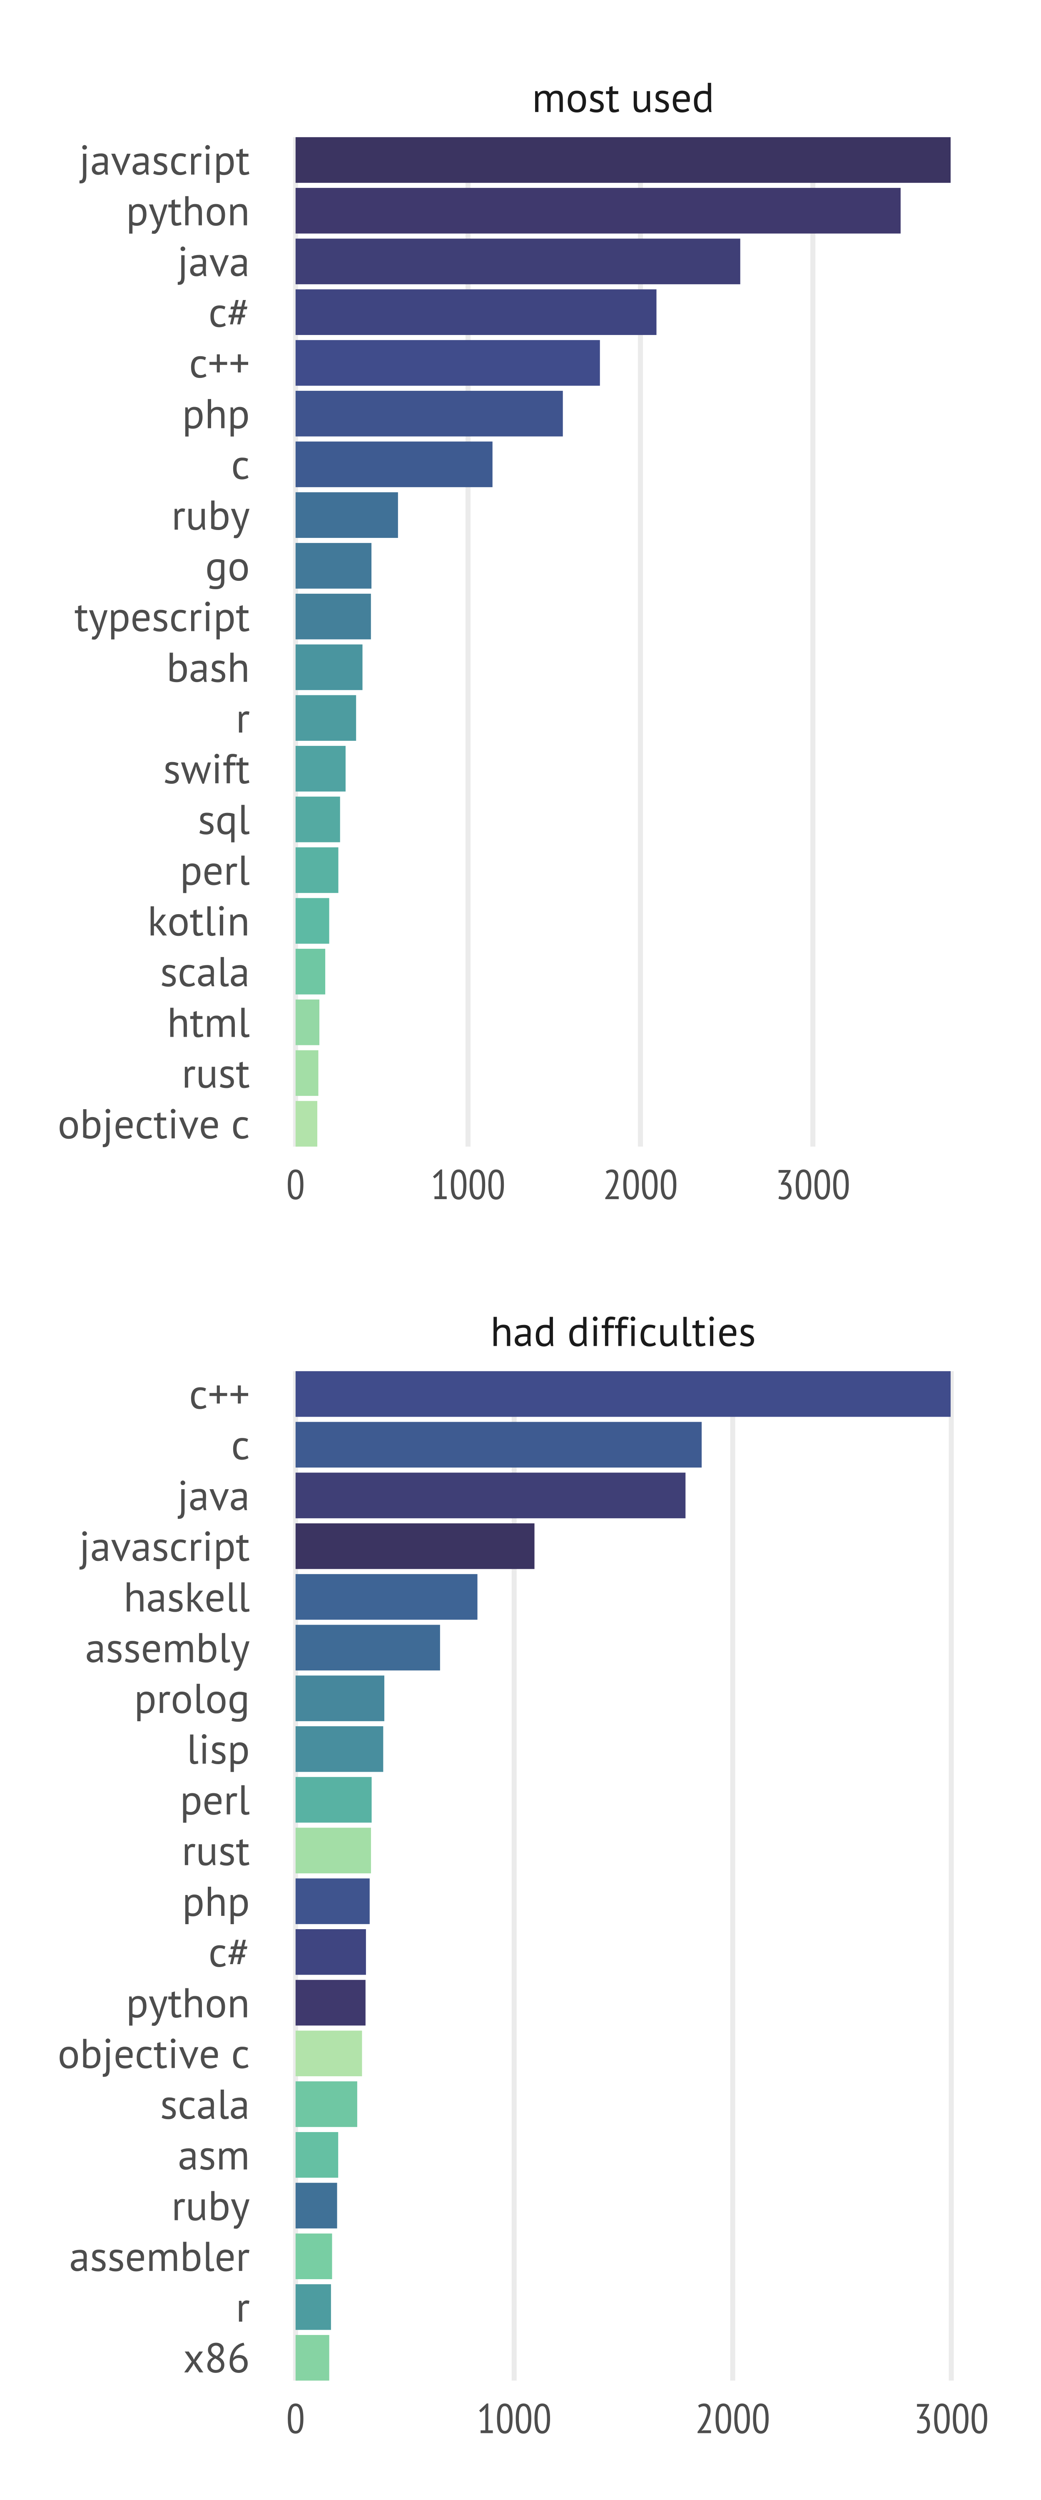 <?xml version="1.0" encoding="UTF-8"?>
<svg xmlns="http://www.w3.org/2000/svg" xmlns:xlink="http://www.w3.org/1999/xlink" width="360pt" height="864pt" viewBox="0 0 360 864" version="1.1">
<defs>
<g>
<symbol overflow="visible" id="glyph0-0">
<path style="stroke:none;" d="M 0.719 -10.078 L 10.078 -10.078 L 10.078 0 L 0.719 0 Z M 8.219 -8.938 L 5.406 -5.812 L 2.594 -8.938 L 1.875 -8.219 L 4.703 -5.047 L 1.875 -1.875 L 2.594 -1.156 L 5.406 -4.281 L 8.219 -1.156 L 8.938 -1.875 L 6.078 -5.047 L 8.938 -8.219 Z M 1.859 -0.391 L 1.969 -0.391 L 1.969 -0.562 L 2.031 -0.562 C 2.094 -0.562 2.145 -0.57 2.188 -0.594 C 2.238 -0.625 2.266 -0.672 2.266 -0.734 C 2.266 -0.805 2.238 -0.852 2.188 -0.875 C 2.133 -0.895 2.078 -0.906 2.016 -0.906 L 1.859 -0.906 Z M 2.031 -0.828 C 2.102 -0.828 2.141 -0.801 2.141 -0.75 C 2.141 -0.695 2.129 -0.664 2.109 -0.656 C 2.086 -0.656 2.055 -0.656 2.016 -0.656 L 1.969 -0.656 L 1.969 -0.828 Z M 2.719 -0.906 L 2.281 -0.906 L 2.281 -0.828 L 2.453 -0.828 L 2.453 -0.391 L 2.547 -0.391 L 2.547 -0.828 L 2.719 -0.828 Z M 3.203 -0.531 C 3.203 -0.488 3.164 -0.469 3.094 -0.469 C 3.031 -0.469 2.988 -0.477 2.969 -0.5 L 2.922 -0.406 C 2.941 -0.406 2.969 -0.398 3 -0.391 C 3.031 -0.379 3.066 -0.375 3.109 -0.375 C 3.242 -0.375 3.312 -0.43 3.312 -0.547 C 3.312 -0.629 3.266 -0.676 3.172 -0.688 C 3.086 -0.695 3.047 -0.727 3.047 -0.781 C 3.047 -0.812 3.078 -0.828 3.141 -0.828 C 3.191 -0.828 3.234 -0.816 3.266 -0.797 L 3.297 -0.891 C 3.242 -0.91 3.191 -0.922 3.141 -0.922 C 3.004 -0.922 2.938 -0.867 2.938 -0.766 C 2.938 -0.711 2.953 -0.676 2.984 -0.656 C 3.016 -0.645 3.039 -0.629 3.062 -0.609 C 3.094 -0.598 3.125 -0.586 3.156 -0.578 C 3.188 -0.566 3.203 -0.551 3.203 -0.531 Z M 3.422 -0.672 C 3.453 -0.691 3.492 -0.703 3.547 -0.703 C 3.586 -0.703 3.609 -0.68 3.609 -0.641 L 3.609 -0.625 C 3.598 -0.625 3.586 -0.625 3.578 -0.625 C 3.578 -0.633 3.566 -0.641 3.547 -0.641 C 3.43 -0.641 3.375 -0.586 3.375 -0.484 C 3.375 -0.41 3.41 -0.375 3.484 -0.375 C 3.547 -0.375 3.586 -0.398 3.609 -0.453 L 3.641 -0.391 L 3.734 -0.391 C 3.723 -0.41 3.719 -0.441 3.719 -0.484 L 3.719 -0.641 C 3.719 -0.742 3.672 -0.797 3.578 -0.797 C 3.535 -0.797 3.5 -0.789 3.469 -0.781 C 3.438 -0.77 3.41 -0.758 3.391 -0.75 Z M 3.531 -0.469 C 3.488 -0.469 3.469 -0.484 3.469 -0.516 C 3.469 -0.555 3.492 -0.578 3.547 -0.578 C 3.566 -0.578 3.578 -0.57 3.578 -0.562 C 3.586 -0.562 3.598 -0.562 3.609 -0.562 L 3.609 -0.516 C 3.598 -0.484 3.57 -0.469 3.531 -0.469 Z M 4.203 -0.391 L 4.203 -0.625 C 4.203 -0.738 4.16 -0.797 4.078 -0.797 C 4.004 -0.797 3.957 -0.77 3.938 -0.719 L 3.906 -0.781 L 3.828 -0.781 L 3.828 -0.391 L 3.938 -0.391 L 3.938 -0.641 C 3.957 -0.672 3.984 -0.688 4.016 -0.688 C 4.066 -0.688 4.094 -0.66 4.094 -0.609 L 4.094 -0.391 Z M 4.281 -0.406 C 4.32 -0.383 4.367 -0.375 4.422 -0.375 C 4.523 -0.375 4.578 -0.414 4.578 -0.5 C 4.578 -0.551 4.566 -0.582 4.547 -0.594 C 4.523 -0.602 4.5 -0.617 4.469 -0.641 C 4.414 -0.648 4.391 -0.66 4.391 -0.672 C 4.391 -0.691 4.406 -0.703 4.438 -0.703 C 4.477 -0.703 4.516 -0.691 4.547 -0.672 L 4.578 -0.766 C 4.547 -0.785 4.5 -0.797 4.438 -0.797 C 4.344 -0.797 4.297 -0.75 4.297 -0.656 C 4.297 -0.613 4.305 -0.582 4.328 -0.562 C 4.359 -0.551 4.383 -0.539 4.406 -0.531 C 4.457 -0.531 4.484 -0.516 4.484 -0.484 C 4.484 -0.473 4.469 -0.469 4.438 -0.469 C 4.383 -0.469 4.344 -0.473 4.312 -0.484 Z M 4.875 -0.609 C 4.875 -0.398 4.969 -0.297 5.156 -0.297 C 5.352 -0.297 5.453 -0.398 5.453 -0.609 C 5.453 -0.797 5.352 -0.891 5.156 -0.891 C 5.082 -0.891 5.016 -0.863 4.953 -0.812 C 4.898 -0.758 4.875 -0.691 4.875 -0.609 Z M 4.953 -0.609 C 4.953 -0.754 5.02 -0.828 5.156 -0.828 C 5.289 -0.828 5.359 -0.754 5.359 -0.609 C 5.359 -0.461 5.289 -0.391 5.156 -0.391 C 5.02 -0.391 4.953 -0.461 4.953 -0.609 Z M 5.25 -0.547 C 5.227 -0.535 5.207 -0.531 5.188 -0.531 C 5.145 -0.531 5.125 -0.555 5.125 -0.609 C 5.125 -0.641 5.145 -0.656 5.188 -0.656 L 5.234 -0.656 L 5.266 -0.719 C 5.223 -0.738 5.188 -0.75 5.156 -0.75 C 5.07 -0.75 5.031 -0.703 5.031 -0.609 C 5.031 -0.504 5.07 -0.453 5.156 -0.453 C 5.207 -0.453 5.242 -0.457 5.266 -0.469 Z M 5.75 -0.391 L 5.859 -0.391 L 5.859 -0.562 L 5.922 -0.562 C 5.973 -0.562 6.023 -0.57 6.078 -0.594 C 6.129 -0.625 6.156 -0.672 6.156 -0.734 C 6.156 -0.805 6.129 -0.852 6.078 -0.875 C 6.023 -0.895 5.969 -0.906 5.906 -0.906 L 5.75 -0.906 Z M 5.922 -0.828 C 5.992 -0.828 6.031 -0.801 6.031 -0.75 C 6.031 -0.695 6.02 -0.664 6 -0.656 C 5.977 -0.656 5.945 -0.656 5.906 -0.656 L 5.859 -0.656 L 5.859 -0.828 Z M 6.219 -0.672 C 6.258 -0.691 6.305 -0.703 6.359 -0.703 C 6.398 -0.703 6.422 -0.68 6.422 -0.641 L 6.422 -0.625 C 6.41 -0.625 6.398 -0.625 6.391 -0.625 C 6.379 -0.633 6.367 -0.641 6.359 -0.641 C 6.234 -0.641 6.172 -0.586 6.172 -0.484 C 6.172 -0.41 6.211 -0.375 6.297 -0.375 C 6.348 -0.375 6.391 -0.398 6.422 -0.453 L 6.453 -0.391 L 6.547 -0.391 C 6.535 -0.41 6.531 -0.441 6.531 -0.484 L 6.531 -0.641 C 6.531 -0.742 6.477 -0.797 6.375 -0.797 C 6.344 -0.797 6.305 -0.789 6.266 -0.781 C 6.234 -0.77 6.207 -0.758 6.188 -0.75 Z M 6.344 -0.469 C 6.301 -0.469 6.281 -0.484 6.281 -0.516 C 6.281 -0.555 6.305 -0.578 6.359 -0.578 C 6.367 -0.578 6.379 -0.57 6.391 -0.562 C 6.398 -0.562 6.41 -0.562 6.422 -0.562 L 6.422 -0.516 C 6.398 -0.484 6.375 -0.469 6.344 -0.469 Z M 6.891 -0.781 C 6.879 -0.789 6.859 -0.797 6.828 -0.797 C 6.785 -0.797 6.754 -0.77 6.734 -0.719 L 6.719 -0.781 L 6.625 -0.781 L 6.625 -0.391 L 6.734 -0.391 L 6.734 -0.641 C 6.734 -0.672 6.766 -0.688 6.828 -0.688 L 6.844 -0.688 C 6.852 -0.688 6.859 -0.68 6.859 -0.672 C 6.859 -0.672 6.863 -0.672 6.875 -0.672 Z M 6.953 -0.672 C 7.016 -0.691 7.062 -0.703 7.094 -0.703 C 7.133 -0.703 7.156 -0.68 7.156 -0.641 L 7.156 -0.625 C 7.145 -0.625 7.133 -0.625 7.125 -0.625 C 7.113 -0.633 7.102 -0.641 7.094 -0.641 C 6.969 -0.641 6.906 -0.586 6.906 -0.484 C 6.906 -0.41 6.945 -0.375 7.031 -0.375 C 7.094 -0.375 7.133 -0.398 7.156 -0.453 L 7.172 -0.453 L 7.188 -0.391 L 7.281 -0.391 C 7.27 -0.41 7.266 -0.441 7.266 -0.484 L 7.266 -0.641 C 7.266 -0.742 7.211 -0.797 7.109 -0.797 C 7.078 -0.797 7.047 -0.789 7.016 -0.781 C 6.984 -0.77 6.957 -0.758 6.938 -0.75 Z M 7.078 -0.469 C 7.035 -0.469 7.016 -0.484 7.016 -0.516 C 7.016 -0.555 7.039 -0.578 7.094 -0.578 C 7.102 -0.578 7.113 -0.57 7.125 -0.562 C 7.133 -0.562 7.145 -0.562 7.156 -0.562 L 7.156 -0.516 C 7.133 -0.484 7.109 -0.469 7.078 -0.469 Z M 7.672 -0.906 L 7.234 -0.906 L 7.234 -0.828 L 7.391 -0.828 L 7.391 -0.391 L 7.5 -0.391 L 7.5 -0.828 L 7.672 -0.828 Z M 7.797 -0.781 L 7.672 -0.781 L 7.844 -0.391 C 7.844 -0.336 7.82 -0.312 7.781 -0.312 L 7.766 -0.328 L 7.734 -0.25 C 7.754 -0.238 7.781 -0.234 7.812 -0.234 C 7.852 -0.234 7.898 -0.297 7.953 -0.422 L 8.094 -0.781 L 7.984 -0.781 L 7.906 -0.562 L 7.906 -0.484 L 7.891 -0.484 L 7.875 -0.562 Z M 8.141 -0.234 L 8.25 -0.234 L 8.25 -0.406 C 8.258 -0.383 8.285 -0.375 8.328 -0.375 C 8.461 -0.375 8.531 -0.445 8.531 -0.594 C 8.531 -0.727 8.477 -0.797 8.375 -0.797 C 8.32 -0.797 8.273 -0.773 8.234 -0.734 L 8.219 -0.734 L 8.219 -0.781 L 8.141 -0.781 Z M 8.344 -0.703 C 8.383 -0.703 8.406 -0.664 8.406 -0.594 C 8.406 -0.508 8.375 -0.469 8.312 -0.469 C 8.289 -0.469 8.27 -0.473 8.25 -0.484 L 8.25 -0.641 C 8.25 -0.68 8.281 -0.703 8.344 -0.703 Z M 8.906 -0.484 C 8.883 -0.473 8.848 -0.469 8.797 -0.469 C 8.734 -0.469 8.695 -0.492 8.688 -0.547 L 8.953 -0.547 L 8.953 -0.641 C 8.953 -0.691 8.938 -0.727 8.906 -0.75 C 8.875 -0.781 8.832 -0.797 8.781 -0.797 C 8.656 -0.797 8.594 -0.723 8.594 -0.578 C 8.594 -0.441 8.656 -0.375 8.781 -0.375 C 8.812 -0.375 8.844 -0.379 8.875 -0.391 C 8.906 -0.398 8.93 -0.41 8.953 -0.422 Z M 8.781 -0.703 C 8.844 -0.703 8.867 -0.676 8.859 -0.625 L 8.703 -0.625 C 8.703 -0.676 8.727 -0.703 8.781 -0.703 Z M 8.781 -0.703 "/>
</symbol>
<symbol overflow="visible" id="glyph0-1">
<path style="stroke:none;" d="M 5.734 0 L 5.734 -4.109 C 5.734 -4.484 5.711 -4.812 5.672 -5.094 C 5.629 -5.375 5.551 -5.609 5.438 -5.797 C 5.32 -5.984 5.164 -6.125 4.969 -6.219 C 4.77 -6.32 4.508 -6.375 4.188 -6.375 C 3.738 -6.375 3.332 -6.223 2.969 -5.922 C 2.602 -5.629 2.367 -5.254 2.266 -4.797 L 2.266 0 L 1.109 0 L 1.109 -10.078 L 2.266 -10.078 L 2.266 -6.391 L 2.312 -6.391 C 2.562 -6.691 2.863 -6.93 3.219 -7.109 C 3.57 -7.285 4.008 -7.375 4.531 -7.375 C 4.926 -7.375 5.27 -7.328 5.562 -7.234 C 5.863 -7.148 6.113 -6.988 6.312 -6.75 C 6.508 -6.52 6.656 -6.211 6.75 -5.828 C 6.844 -5.441 6.891 -4.945 6.891 -4.344 L 6.891 0 Z M 5.734 0 "/>
</symbol>
<symbol overflow="visible" id="glyph0-2">
<path style="stroke:none;" d="M 1 -6.672 C 1.363 -6.891 1.785 -7.051 2.266 -7.156 C 2.754 -7.258 3.258 -7.312 3.781 -7.312 C 4.281 -7.312 4.68 -7.242 4.984 -7.109 C 5.297 -6.984 5.531 -6.812 5.688 -6.594 C 5.844 -6.375 5.945 -6.133 6 -5.875 C 6.051 -5.613 6.078 -5.352 6.078 -5.094 C 6.078 -4.52 6.062 -3.957 6.031 -3.406 C 6.008 -2.863 6 -2.348 6 -1.859 C 6 -1.504 6.008 -1.164 6.031 -0.844 C 6.062 -0.531 6.113 -0.238 6.188 0.031 L 5.344 0.031 L 5.047 -0.984 L 4.969 -0.984 C 4.883 -0.848 4.773 -0.711 4.641 -0.578 C 4.516 -0.453 4.359 -0.336 4.172 -0.234 C 3.992 -0.141 3.785 -0.062 3.547 0 C 3.305 0.07 3.031 0.109 2.719 0.109 C 2.414 0.109 2.129 0.062 1.859 -0.031 C 1.598 -0.125 1.367 -0.258 1.172 -0.438 C 0.984 -0.613 0.832 -0.828 0.719 -1.078 C 0.613 -1.328 0.562 -1.613 0.562 -1.938 C 0.562 -2.352 0.645 -2.703 0.812 -2.984 C 0.988 -3.273 1.234 -3.504 1.547 -3.672 C 1.859 -3.836 2.234 -3.957 2.672 -4.031 C 3.109 -4.102 3.594 -4.141 4.125 -4.141 C 4.258 -4.141 4.391 -4.141 4.516 -4.141 C 4.641 -4.141 4.77 -4.129 4.906 -4.109 C 4.938 -4.391 4.953 -4.648 4.953 -4.891 C 4.953 -5.41 4.848 -5.773 4.641 -5.984 C 4.43 -6.203 4.047 -6.312 3.484 -6.312 C 3.316 -6.312 3.141 -6.297 2.953 -6.266 C 2.766 -6.242 2.57 -6.211 2.375 -6.172 C 2.188 -6.129 2.004 -6.078 1.828 -6.016 C 1.648 -5.953 1.492 -5.883 1.359 -5.812 Z M 3.047 -0.891 C 3.305 -0.891 3.539 -0.926 3.75 -1 C 3.969 -1.07 4.148 -1.16 4.297 -1.266 C 4.453 -1.379 4.582 -1.504 4.688 -1.641 C 4.789 -1.773 4.863 -1.906 4.906 -2.031 L 4.906 -3.234 C 4.77 -3.234 4.633 -3.234 4.5 -3.234 C 4.363 -3.242 4.227 -3.25 4.094 -3.25 C 3.789 -3.25 3.5 -3.234 3.219 -3.203 C 2.938 -3.172 2.688 -3.109 2.469 -3.016 C 2.25 -2.922 2.07 -2.797 1.938 -2.641 C 1.812 -2.484 1.75 -2.285 1.75 -2.047 C 1.75 -1.711 1.867 -1.438 2.109 -1.219 C 2.359 -1 2.672 -0.891 3.047 -0.891 Z M 3.047 -0.891 "/>
</symbol>
<symbol overflow="visible" id="glyph0-3">
<path style="stroke:none;" d="M 6.641 -2.484 C 6.641 -1.992 6.645 -1.547 6.656 -1.141 C 6.664 -0.742 6.707 -0.352 6.781 0.031 L 6 0.031 L 5.719 -1 L 5.656 -1 C 5.469 -0.656 5.191 -0.375 4.828 -0.156 C 4.461 0.062 4.035 0.172 3.547 0.172 C 2.586 0.172 1.875 -0.129 1.406 -0.734 C 0.938 -1.336 0.703 -2.285 0.703 -3.578 C 0.703 -4.805 0.992 -5.738 1.578 -6.375 C 2.16 -7.008 2.957 -7.328 3.969 -7.328 C 4.332 -7.328 4.613 -7.305 4.812 -7.266 C 5.02 -7.234 5.242 -7.176 5.484 -7.094 L 5.484 -10.078 L 6.641 -10.078 Z M 3.734 -0.828 C 4.223 -0.828 4.609 -0.953 4.891 -1.203 C 5.18 -1.461 5.379 -1.852 5.484 -2.375 L 5.484 -5.953 C 5.316 -6.086 5.117 -6.18 4.891 -6.234 C 4.672 -6.297 4.379 -6.328 4.016 -6.328 C 3.359 -6.328 2.844 -6.109 2.469 -5.672 C 2.094 -5.234 1.906 -4.535 1.906 -3.578 C 1.906 -3.18 1.938 -2.812 2 -2.469 C 2.062 -2.133 2.16 -1.848 2.297 -1.609 C 2.441 -1.367 2.633 -1.176 2.875 -1.031 C 3.113 -0.895 3.398 -0.828 3.734 -0.828 Z M 3.734 -0.828 "/>
</symbol>
<symbol overflow="visible" id="glyph0-4">
<path style="stroke:none;" d=""/>
</symbol>
<symbol overflow="visible" id="glyph0-5">
<path style="stroke:none;" d="M 1.359 -7.203 L 2.5 -7.203 L 2.5 0 L 1.359 0 Z M 1.109 -9.391 C 1.109 -9.609 1.18 -9.797 1.328 -9.953 C 1.484 -10.117 1.676 -10.203 1.906 -10.203 C 2.133 -10.203 2.328 -10.117 2.484 -9.953 C 2.648 -9.797 2.734 -9.609 2.734 -9.391 C 2.734 -9.172 2.648 -8.988 2.484 -8.844 C 2.328 -8.695 2.133 -8.625 1.906 -8.625 C 1.676 -8.625 1.484 -8.695 1.328 -8.844 C 1.18 -8.988 1.109 -9.172 1.109 -9.391 Z M 1.109 -9.391 "/>
</symbol>
<symbol overflow="visible" id="glyph0-6">
<path style="stroke:none;" d="M 0.312 -7.203 L 1.438 -7.203 L 1.438 -7.609 C 1.438 -8.047 1.473 -8.426 1.547 -8.75 C 1.617 -9.082 1.734 -9.352 1.891 -9.562 C 2.055 -9.77 2.27 -9.922 2.531 -10.016 C 2.789 -10.117 3.113 -10.172 3.5 -10.172 C 3.812 -10.172 4.082 -10.148 4.312 -10.109 C 4.551 -10.078 4.801 -10.004 5.062 -9.891 L 4.797 -8.938 C 4.578 -9.031 4.367 -9.086 4.172 -9.109 C 3.973 -9.141 3.785 -9.156 3.609 -9.156 C 3.359 -9.156 3.164 -9.117 3.031 -9.047 C 2.895 -8.973 2.797 -8.859 2.734 -8.703 C 2.672 -8.555 2.629 -8.375 2.609 -8.156 C 2.598 -7.945 2.594 -7.695 2.594 -7.406 L 2.594 -7.203 L 4.516 -7.203 L 4.516 -6.188 L 2.594 -6.188 L 2.594 0 L 1.438 0 L 1.438 -6.188 L 0.312 -6.188 Z M 0.312 -7.203 "/>
</symbol>
<symbol overflow="visible" id="glyph0-7">
<path style="stroke:none;" d="M 6.016 -0.469 C 5.734 -0.258 5.395 -0.102 5 0 C 4.602 0.113 4.191 0.172 3.766 0.172 C 3.203 0.172 2.727 0.082 2.344 -0.094 C 1.957 -0.27 1.641 -0.523 1.391 -0.859 C 1.148 -1.191 0.973 -1.586 0.859 -2.047 C 0.754 -2.516 0.703 -3.031 0.703 -3.594 C 0.703 -4.82 0.969 -5.758 1.5 -6.406 C 2.039 -7.051 2.816 -7.375 3.828 -7.375 C 4.297 -7.375 4.688 -7.336 5 -7.266 C 5.32 -7.191 5.613 -7.086 5.875 -6.953 L 5.547 -5.969 C 5.328 -6.094 5.082 -6.191 4.812 -6.266 C 4.539 -6.336 4.254 -6.375 3.953 -6.375 C 2.586 -6.375 1.906 -5.445 1.906 -3.594 C 1.906 -3.227 1.941 -2.879 2.016 -2.547 C 2.086 -2.223 2.207 -1.93 2.375 -1.672 C 2.539 -1.422 2.758 -1.219 3.031 -1.062 C 3.301 -0.906 3.641 -0.828 4.047 -0.828 C 4.391 -0.828 4.695 -0.879 4.969 -0.984 C 5.25 -1.098 5.473 -1.223 5.641 -1.359 Z M 6.016 -0.469 "/>
</symbol>
<symbol overflow="visible" id="glyph0-8">
<path style="stroke:none;" d="M 2.141 -7.203 L 2.141 -3.094 C 2.141 -2.719 2.16 -2.391 2.203 -2.109 C 2.254 -1.828 2.332 -1.594 2.438 -1.406 C 2.539 -1.219 2.68 -1.07 2.859 -0.969 C 3.047 -0.875 3.281 -0.828 3.562 -0.828 C 3.82 -0.828 4.051 -0.867 4.25 -0.953 C 4.445 -1.035 4.625 -1.148 4.781 -1.297 C 4.945 -1.441 5.086 -1.609 5.203 -1.797 C 5.328 -1.984 5.426 -2.18 5.5 -2.391 L 5.5 -7.203 L 6.656 -7.203 L 6.656 -2.047 C 6.656 -1.703 6.664 -1.344 6.688 -0.969 C 6.719 -0.602 6.758 -0.281 6.812 0 L 6.016 0 L 5.734 -1.141 L 5.656 -1.141 C 5.438 -0.766 5.141 -0.453 4.766 -0.203 C 4.391 0.047 3.914 0.172 3.344 0.172 C 2.957 0.172 2.617 0.125 2.328 0.031 C 2.035 -0.051 1.789 -0.207 1.594 -0.438 C 1.395 -0.676 1.242 -0.988 1.141 -1.375 C 1.047 -1.758 1 -2.254 1 -2.859 L 1 -7.203 Z M 2.141 -7.203 "/>
</symbol>
<symbol overflow="visible" id="glyph0-9">
<path style="stroke:none;" d="M 2.391 -1.766 C 2.391 -1.43 2.445 -1.191 2.562 -1.047 C 2.676 -0.898 2.836 -0.828 3.047 -0.828 C 3.172 -0.828 3.305 -0.836 3.453 -0.859 C 3.598 -0.879 3.766 -0.926 3.953 -1 L 4.078 -0.094 C 3.922 -0.008 3.707 0.051 3.438 0.094 C 3.164 0.145 2.926 0.172 2.719 0.172 C 2.289 0.172 1.938 0.051 1.656 -0.188 C 1.375 -0.438 1.234 -0.852 1.234 -1.438 L 1.234 -10.078 L 2.391 -10.078 Z M 2.391 -1.766 "/>
</symbol>
<symbol overflow="visible" id="glyph0-10">
<path style="stroke:none;" d="M 0.156 -7.203 L 1.281 -7.203 L 1.281 -8.625 L 2.438 -8.953 L 2.438 -7.203 L 4.391 -7.203 L 4.391 -6.188 L 2.438 -6.188 L 2.438 -2.203 C 2.438 -1.703 2.5 -1.348 2.625 -1.141 C 2.75 -0.93 2.957 -0.828 3.25 -0.828 C 3.5 -0.828 3.711 -0.852 3.891 -0.906 C 4.066 -0.969 4.258 -1.039 4.469 -1.125 L 4.719 -0.25 C 4.469 -0.125 4.188 -0.023 3.875 0.047 C 3.57 0.129 3.238 0.172 2.875 0.172 C 2.289 0.172 1.879 0.004 1.641 -0.328 C 1.398 -0.66 1.281 -1.211 1.281 -1.984 L 1.281 -6.188 L 0.156 -6.188 Z M 0.156 -7.203 "/>
</symbol>
<symbol overflow="visible" id="glyph0-11">
<path style="stroke:none;" d="M 6.375 -0.578 C 6.082 -0.348 5.719 -0.164 5.281 -0.031 C 4.844 0.102 4.379 0.172 3.891 0.172 C 3.336 0.172 2.859 0.082 2.453 -0.094 C 2.055 -0.27 1.727 -0.523 1.469 -0.859 C 1.207 -1.191 1.016 -1.586 0.891 -2.047 C 0.766 -2.504 0.703 -3.02 0.703 -3.594 C 0.703 -4.832 0.973 -5.77 1.516 -6.406 C 2.066 -7.051 2.852 -7.375 3.875 -7.375 C 4.195 -7.375 4.52 -7.336 4.844 -7.266 C 5.176 -7.191 5.473 -7.055 5.734 -6.859 C 5.992 -6.66 6.203 -6.375 6.359 -6 C 6.523 -5.633 6.609 -5.145 6.609 -4.531 C 6.609 -4.219 6.582 -3.867 6.531 -3.484 L 1.906 -3.484 C 1.906 -3.066 1.945 -2.691 2.031 -2.359 C 2.113 -2.035 2.242 -1.758 2.422 -1.531 C 2.609 -1.312 2.848 -1.141 3.141 -1.016 C 3.441 -0.891 3.801 -0.828 4.219 -0.828 C 4.539 -0.828 4.863 -0.883 5.188 -1 C 5.52 -1.125 5.77 -1.258 5.938 -1.406 Z M 3.891 -6.375 C 3.328 -6.375 2.875 -6.223 2.531 -5.922 C 2.188 -5.617 1.984 -5.109 1.922 -4.391 L 5.484 -4.391 C 5.484 -5.117 5.344 -5.629 5.062 -5.922 C 4.789 -6.223 4.398 -6.375 3.891 -6.375 Z M 3.891 -6.375 "/>
</symbol>
<symbol overflow="visible" id="glyph0-12">
<path style="stroke:none;" d="M 4.281 -1.953 C 4.281 -2.242 4.191 -2.469 4.016 -2.625 C 3.848 -2.789 3.633 -2.93 3.375 -3.047 C 3.125 -3.16 2.848 -3.266 2.547 -3.359 C 2.242 -3.461 1.961 -3.594 1.703 -3.75 C 1.453 -3.906 1.238 -4.109 1.062 -4.359 C 0.895 -4.609 0.812 -4.945 0.812 -5.375 C 0.812 -6.062 1.004 -6.566 1.391 -6.891 C 1.785 -7.211 2.336 -7.375 3.047 -7.375 C 3.555 -7.375 3.988 -7.328 4.344 -7.234 C 4.695 -7.148 5.004 -7.047 5.266 -6.922 L 4.984 -5.969 C 4.766 -6.07 4.5 -6.164 4.188 -6.25 C 3.875 -6.332 3.539 -6.375 3.188 -6.375 C 2.758 -6.375 2.445 -6.301 2.25 -6.156 C 2.051 -6.008 1.953 -5.758 1.953 -5.406 C 1.953 -5.156 2.039 -4.957 2.219 -4.812 C 2.395 -4.676 2.609 -4.551 2.859 -4.438 C 3.109 -4.332 3.383 -4.227 3.688 -4.125 C 4 -4.02 4.281 -3.879 4.531 -3.703 C 4.781 -3.523 4.992 -3.305 5.172 -3.047 C 5.348 -2.785 5.438 -2.438 5.438 -2 C 5.438 -1.695 5.383 -1.41 5.281 -1.141 C 5.176 -0.867 5.02 -0.633 4.812 -0.438 C 4.602 -0.25 4.344 -0.102 4.031 0 C 3.719 0.113 3.348 0.172 2.922 0.172 C 2.379 0.172 1.914 0.117 1.531 0.016 C 1.145 -0.086 0.82 -0.211 0.562 -0.359 L 0.906 -1.344 C 1.125 -1.219 1.41 -1.098 1.766 -0.984 C 2.129 -0.879 2.492 -0.828 2.859 -0.828 C 3.266 -0.828 3.602 -0.91 3.875 -1.078 C 4.145 -1.242 4.281 -1.535 4.281 -1.953 Z M 4.281 -1.953 "/>
</symbol>
<symbol overflow="visible" id="glyph0-13">
<path style="stroke:none;" d="M 5.328 0 L 5.328 -4.078 C 5.328 -4.461 5.312 -4.797 5.281 -5.078 C 5.25 -5.359 5.18 -5.594 5.078 -5.781 C 4.984 -5.977 4.848 -6.125 4.672 -6.219 C 4.492 -6.32 4.258 -6.375 3.969 -6.375 C 3.531 -6.375 3.164 -6.238 2.875 -5.969 C 2.582 -5.695 2.379 -5.359 2.266 -4.953 L 2.266 0 L 1.109 0 L 1.109 -7.203 L 1.922 -7.203 L 2.125 -6.328 L 2.188 -6.328 C 2.445 -6.629 2.742 -6.879 3.078 -7.078 C 3.422 -7.273 3.867 -7.375 4.422 -7.375 C 4.879 -7.375 5.254 -7.285 5.547 -7.109 C 5.848 -6.93 6.078 -6.625 6.234 -6.188 C 6.453 -6.551 6.754 -6.836 7.141 -7.047 C 7.535 -7.266 7.977 -7.375 8.469 -7.375 C 8.875 -7.375 9.211 -7.328 9.484 -7.234 C 9.766 -7.148 9.992 -6.988 10.172 -6.75 C 10.359 -6.52 10.492 -6.207 10.578 -5.812 C 10.66 -5.426 10.703 -4.93 10.703 -4.328 L 10.703 0 L 9.547 0 L 9.547 -4.344 C 9.547 -4.688 9.531 -4.984 9.5 -5.234 C 9.469 -5.492 9.398 -5.707 9.297 -5.875 C 9.191 -6.039 9.051 -6.164 8.875 -6.25 C 8.695 -6.332 8.469 -6.375 8.188 -6.375 C 7.707 -6.375 7.332 -6.238 7.062 -5.969 C 6.789 -5.695 6.598 -5.312 6.484 -4.812 L 6.484 0 Z M 5.328 0 "/>
</symbol>
<symbol overflow="visible" id="glyph0-14">
<path style="stroke:none;" d="M 0.703 -3.594 C 0.703 -4.82 0.973 -5.758 1.516 -6.406 C 2.055 -7.051 2.836 -7.375 3.859 -7.375 C 4.398 -7.375 4.867 -7.285 5.266 -7.109 C 5.66 -6.93 5.988 -6.676 6.25 -6.344 C 6.508 -6.008 6.703 -5.609 6.828 -5.141 C 6.953 -4.68 7.016 -4.164 7.016 -3.594 C 7.016 -2.375 6.742 -1.441 6.203 -0.797 C 5.66 -0.148 4.879 0.172 3.859 0.172 C 3.316 0.172 2.848 0.082 2.453 -0.094 C 2.055 -0.27 1.727 -0.523 1.469 -0.859 C 1.207 -1.191 1.016 -1.586 0.891 -2.047 C 0.766 -2.516 0.703 -3.031 0.703 -3.594 Z M 1.906 -3.594 C 1.906 -3.227 1.941 -2.879 2.016 -2.547 C 2.086 -2.211 2.195 -1.922 2.344 -1.672 C 2.5 -1.422 2.703 -1.219 2.953 -1.062 C 3.203 -0.906 3.504 -0.828 3.859 -0.828 C 5.16 -0.828 5.812 -1.75 5.812 -3.594 C 5.812 -3.969 5.773 -4.32 5.703 -4.656 C 5.641 -5 5.531 -5.297 5.375 -5.547 C 5.219 -5.797 5.016 -5.992 4.766 -6.141 C 4.516 -6.297 4.211 -6.375 3.859 -6.375 C 2.555 -6.375 1.906 -5.445 1.906 -3.594 Z M 1.906 -3.594 "/>
</symbol>
<symbol overflow="visible" id="glyph0-15">
<path style="stroke:none;" d="M 1.109 -10.078 L 2.266 -10.078 L 2.266 -6.5 L 2.312 -6.5 C 2.539 -6.781 2.82 -6.992 3.156 -7.141 C 3.5 -7.297 3.875 -7.375 4.281 -7.375 C 5.207 -7.375 5.906 -7.078 6.375 -6.484 C 6.844 -5.891 7.078 -4.969 7.078 -3.719 C 7.078 -2.457 6.77 -1.5 6.156 -0.844 C 5.539 -0.195 4.676 0.125 3.562 0.125 C 3.02 0.125 2.531 0.066 2.094 -0.047 C 1.656 -0.16 1.328 -0.285 1.109 -0.422 Z M 4.078 -6.375 C 3.598 -6.375 3.207 -6.238 2.906 -5.969 C 2.613 -5.695 2.398 -5.316 2.266 -4.828 L 2.266 -1.203 C 2.441 -1.086 2.66 -1.004 2.922 -0.953 C 3.18 -0.898 3.453 -0.875 3.734 -0.875 C 4.379 -0.875 4.895 -1.102 5.281 -1.562 C 5.676 -2.031 5.875 -2.754 5.875 -3.734 C 5.875 -4.109 5.836 -4.457 5.766 -4.781 C 5.703 -5.102 5.598 -5.379 5.453 -5.609 C 5.316 -5.848 5.133 -6.035 4.906 -6.172 C 4.676 -6.305 4.398 -6.375 4.078 -6.375 Z M 4.078 -6.375 "/>
</symbol>
<symbol overflow="visible" id="glyph0-16">
<path style="stroke:none;" d="M 1.344 -7.203 L 2.5 -7.203 L 2.5 0.391 C 2.5 1.285 2.344 1.953 2.031 2.391 C 1.719 2.828 1.227 3.047 0.562 3.047 C 0.488 3.047 0.414 3.047 0.344 3.047 C 0.281 3.047 0.207 3.039 0.125 3.031 L 0.125 2.047 C 0.395 2.047 0.609 2.004 0.766 1.922 C 0.93 1.836 1.055 1.707 1.141 1.531 C 1.223 1.363 1.273 1.145 1.297 0.875 C 1.328 0.613 1.344 0.305 1.344 -0.047 Z M 1.094 -9.391 C 1.094 -9.609 1.164 -9.797 1.312 -9.953 C 1.469 -10.117 1.66 -10.203 1.891 -10.203 C 2.117 -10.203 2.312 -10.117 2.469 -9.953 C 2.633 -9.797 2.719 -9.609 2.719 -9.391 C 2.719 -9.172 2.633 -8.988 2.469 -8.844 C 2.312 -8.695 2.117 -8.625 1.891 -8.625 C 1.66 -8.625 1.469 -8.695 1.312 -8.844 C 1.164 -8.988 1.094 -9.172 1.094 -9.391 Z M 1.094 -9.391 "/>
</symbol>
<symbol overflow="visible" id="glyph0-17">
<path style="stroke:none;" d="M 3.188 -2.984 L 3.594 -1.609 L 3.969 -3.016 L 5.578 -7.203 L 6.812 -7.203 L 3.75 0.156 L 3.25 0.156 L 0.125 -7.203 L 1.453 -7.203 Z M 3.188 -2.984 "/>
</symbol>
<symbol overflow="visible" id="glyph0-18">
<path style="stroke:none;" d="M 4.516 -6.094 C 4.223 -6.188 3.945 -6.234 3.688 -6.234 C 3.27 -6.234 2.941 -6.117 2.703 -5.891 C 2.461 -5.672 2.316 -5.391 2.266 -5.047 L 2.266 0 L 1.109 0 L 1.109 -7.203 L 1.922 -7.203 L 2.125 -6.328 L 2.188 -6.328 C 2.375 -6.648 2.594 -6.898 2.844 -7.078 C 3.102 -7.254 3.426 -7.344 3.812 -7.344 C 4.094 -7.344 4.406 -7.297 4.75 -7.203 Z M 4.516 -6.094 "/>
</symbol>
<symbol overflow="visible" id="glyph0-19">
<path style="stroke:none;" d="M 2.922 -3.234 L 2.266 -3.234 L 2.266 0 L 1.109 0 L 1.109 -10.078 L 2.266 -10.078 L 2.266 -3.953 L 2.859 -4.156 L 5.078 -7.203 L 6.422 -7.203 L 4.219 -4.312 L 3.625 -3.828 L 4.344 -3.25 L 6.75 0 L 5.328 0 Z M 2.922 -3.234 "/>
</symbol>
<symbol overflow="visible" id="glyph0-20">
<path style="stroke:none;" d="M 5.734 0 L 5.734 -4.109 C 5.734 -4.859 5.625 -5.422 5.406 -5.797 C 5.188 -6.18 4.789 -6.375 4.219 -6.375 C 3.707 -6.375 3.285 -6.234 2.953 -5.953 C 2.629 -5.68 2.398 -5.336 2.266 -4.922 L 2.266 0 L 1.109 0 L 1.109 -7.203 L 1.922 -7.203 L 2.125 -6.328 L 2.188 -6.328 C 2.414 -6.629 2.723 -6.879 3.109 -7.078 C 3.504 -7.273 3.973 -7.375 4.516 -7.375 C 4.898 -7.375 5.242 -7.328 5.547 -7.234 C 5.848 -7.148 6.094 -6.988 6.281 -6.75 C 6.477 -6.52 6.629 -6.211 6.734 -5.828 C 6.836 -5.441 6.891 -4.945 6.891 -4.344 L 6.891 0 Z M 5.734 0 "/>
</symbol>
<symbol overflow="visible" id="glyph0-21">
<path style="stroke:none;" d="M 1.109 -7.203 L 1.906 -7.203 L 2.125 -6.344 L 2.172 -6.344 C 2.391 -6.676 2.676 -6.93 3.031 -7.109 C 3.383 -7.285 3.785 -7.375 4.234 -7.375 C 5.191 -7.375 5.906 -7.086 6.375 -6.516 C 6.852 -5.953 7.094 -5.031 7.094 -3.75 C 7.094 -3.145 7.008 -2.598 6.844 -2.109 C 6.688 -1.629 6.461 -1.219 6.172 -0.875 C 5.891 -0.539 5.547 -0.281 5.141 -0.094 C 4.734 0.082 4.281 0.172 3.781 0.172 C 3.414 0.172 3.129 0.148 2.922 0.109 C 2.723 0.066 2.504 -0.004 2.266 -0.109 L 2.266 2.875 L 1.109 2.875 Z M 4.016 -6.375 C 3.523 -6.375 3.141 -6.242 2.859 -5.984 C 2.578 -5.734 2.379 -5.348 2.266 -4.828 L 2.266 -1.25 C 2.43 -1.113 2.625 -1.008 2.844 -0.938 C 3.07 -0.863 3.367 -0.828 3.734 -0.828 C 4.391 -0.828 4.91 -1.07 5.297 -1.562 C 5.691 -2.062 5.891 -2.797 5.891 -3.766 C 5.891 -4.148 5.852 -4.504 5.781 -4.828 C 5.719 -5.148 5.613 -5.426 5.469 -5.656 C 5.32 -5.883 5.129 -6.062 4.891 -6.188 C 4.648 -6.312 4.359 -6.375 4.016 -6.375 Z M 4.016 -6.375 "/>
</symbol>
<symbol overflow="visible" id="glyph0-22">
<path style="stroke:none;" d="M 6.625 2.875 L 5.469 2.875 L 5.469 -0.719 L 5.422 -0.719 C 5.223 -0.426 4.977 -0.203 4.688 -0.047 C 4.395 0.098 4.008 0.172 3.531 0.172 C 2.57 0.172 1.859 -0.129 1.391 -0.734 C 0.93 -1.348 0.703 -2.297 0.703 -3.578 C 0.703 -4.816 1 -5.75 1.594 -6.375 C 2.195 -7.008 3.066 -7.328 4.203 -7.328 C 4.711 -7.328 5.191 -7.281 5.641 -7.188 C 6.086 -7.094 6.414 -6.992 6.625 -6.891 Z M 3.734 -0.828 C 4.223 -0.828 4.602 -0.953 4.875 -1.203 C 5.156 -1.453 5.352 -1.836 5.469 -2.359 L 5.469 -6.047 C 5.113 -6.234 4.625 -6.328 4 -6.328 C 3.344 -6.328 2.828 -6.102 2.453 -5.656 C 2.086 -5.207 1.906 -4.52 1.906 -3.594 C 1.906 -3.188 1.938 -2.812 2 -2.469 C 2.07 -2.125 2.176 -1.832 2.312 -1.594 C 2.457 -1.352 2.645 -1.164 2.875 -1.031 C 3.113 -0.895 3.398 -0.828 3.734 -0.828 Z M 3.734 -0.828 "/>
</symbol>
<symbol overflow="visible" id="glyph0-23">
<path style="stroke:none;" d="M 5.781 -7.203 L 7.438 -3 L 7.797 -1.609 L 7.828 -1.609 L 8.094 -3.031 L 9.375 -7.203 L 10.469 -7.203 L 8.047 0.156 L 7.484 0.156 L 5.609 -4.594 L 5.328 -5.781 L 5.281 -5.781 L 5 -4.578 L 3.188 0.156 L 2.625 0.156 L 0.109 -7.203 L 1.375 -7.203 L 2.797 -3.016 L 3.047 -1.609 L 3.406 -3.047 L 4.938 -7.203 Z M 5.781 -7.203 "/>
</symbol>
<symbol overflow="visible" id="glyph0-24">
<path style="stroke:none;" d="M 3.234 -2.531 L 3.625 -1.156 L 3.703 -1.156 L 4.016 -2.547 L 5.422 -7.203 L 6.578 -7.203 L 4.453 -0.734 C 4.285 -0.266 4.125 0.188 3.969 0.625 C 3.812 1.07 3.633 1.469 3.438 1.812 C 3.25 2.156 3.035 2.43 2.797 2.641 C 2.555 2.848 2.273 2.953 1.953 2.953 C 1.609 2.953 1.328 2.906 1.109 2.812 L 1.312 1.812 C 1.438 1.863 1.555 1.891 1.672 1.891 C 1.941 1.891 2.203 1.742 2.453 1.453 C 2.703 1.172 2.906 0.688 3.062 0 L 0.172 -7.203 L 1.5 -7.203 Z M 3.234 -2.531 "/>
</symbol>
<symbol overflow="visible" id="glyph0-25">
<path style="stroke:none;" d="M 6.625 0.328 C 6.625 1.266 6.375 1.953 5.875 2.391 C 5.383 2.828 4.656 3.047 3.688 3.047 C 3.113 3.047 2.648 3.008 2.297 2.938 C 1.941 2.875 1.641 2.785 1.391 2.672 L 1.703 1.688 C 1.922 1.77 2.164 1.848 2.438 1.922 C 2.707 2.004 3.055 2.047 3.484 2.047 C 3.891 2.047 4.219 2.008 4.469 1.938 C 4.727 1.863 4.93 1.742 5.078 1.578 C 5.234 1.41 5.336 1.191 5.391 0.922 C 5.453 0.66 5.484 0.348 5.484 -0.016 L 5.484 -0.703 L 5.438 -0.703 C 5.238 -0.422 4.988 -0.207 4.688 -0.062 C 4.395 0.082 4.008 0.156 3.531 0.156 C 2.562 0.156 1.848 -0.145 1.391 -0.75 C 0.93 -1.352 0.703 -2.297 0.703 -3.578 C 0.703 -4.805 0.992 -5.738 1.578 -6.375 C 2.172 -7.008 3.035 -7.328 4.172 -7.328 C 4.723 -7.328 5.191 -7.285 5.578 -7.203 C 5.973 -7.117 6.32 -7.02 6.625 -6.906 Z M 3.734 -0.844 C 4.223 -0.844 4.602 -0.961 4.875 -1.203 C 5.156 -1.453 5.352 -1.836 5.469 -2.359 L 5.469 -6.047 C 5.082 -6.234 4.594 -6.328 4 -6.328 C 3.352 -6.328 2.844 -6.102 2.469 -5.656 C 2.094 -5.219 1.906 -4.531 1.906 -3.594 C 1.906 -3.188 1.938 -2.812 2 -2.469 C 2.07 -2.133 2.176 -1.848 2.312 -1.609 C 2.457 -1.367 2.645 -1.18 2.875 -1.047 C 3.113 -0.91 3.398 -0.844 3.734 -0.844 Z M 3.734 -0.844 "/>
</symbol>
<symbol overflow="visible" id="glyph0-26">
<path style="stroke:none;" d="M 0.578 -5.391 L 3.109 -5.391 L 3.109 -8 L 4.156 -8 L 4.156 -5.391 L 6.688 -5.391 L 6.688 -4.344 L 4.156 -4.344 L 4.156 -1.75 L 3.109 -1.75 L 3.109 -4.344 L 0.578 -4.344 Z M 0.578 -5.391 "/>
</symbol>
<symbol overflow="visible" id="glyph0-27">
<path style="stroke:none;" d="M 4.031 -3.234 L 2.516 -3.234 L 1.953 -0.828 L 0.969 -0.828 L 1.531 -3.234 L 0.406 -3.234 L 0.609 -4.156 L 1.75 -4.156 L 2.188 -6.047 L 1.125 -6.047 L 1.328 -6.969 L 2.406 -6.969 L 2.953 -9.25 L 3.953 -9.25 L 3.406 -6.969 L 4.906 -6.969 L 5.453 -9.25 L 6.453 -9.25 L 5.906 -6.969 L 7.016 -6.969 L 6.781 -6.047 L 5.688 -6.047 L 5.25 -4.156 L 6.297 -4.156 L 6.062 -3.234 L 5.031 -3.234 L 4.469 -0.828 L 3.469 -0.828 Z M 2.734 -4.156 L 4.25 -4.156 L 4.703 -6.047 L 3.188 -6.047 Z M 2.734 -4.156 "/>
</symbol>
<symbol overflow="visible" id="glyph0-28">
<path style="stroke:none;" d="M 3 -3.688 L 0.578 -7.203 L 1.984 -7.203 L 3.359 -5.219 L 3.766 -4.391 L 4.172 -5.219 L 5.578 -7.203 L 6.875 -7.203 L 4.438 -3.75 L 7.016 0 L 5.641 0 L 4.125 -2.188 L 3.688 -3.047 L 3.234 -2.188 L 1.688 0 L 0.406 0 Z M 3 -3.688 "/>
</symbol>
<symbol overflow="visible" id="glyph0-29">
<path style="stroke:none;" d="M 0.984 -2.406 C 0.984 -3.008 1.141 -3.535 1.453 -3.984 C 1.773 -4.43 2.27 -4.836 2.938 -5.203 C 2.695 -5.348 2.473 -5.5 2.266 -5.656 C 2.055 -5.812 1.875 -5.988 1.719 -6.188 C 1.562 -6.395 1.438 -6.625 1.344 -6.875 C 1.25 -7.125 1.203 -7.41 1.203 -7.734 C 1.203 -8.109 1.266 -8.445 1.391 -8.75 C 1.523 -9.062 1.711 -9.328 1.953 -9.547 C 2.203 -9.766 2.5 -9.938 2.844 -10.062 C 3.188 -10.188 3.57 -10.25 4 -10.25 C 4.406 -10.25 4.77 -10.191 5.094 -10.078 C 5.426 -9.961 5.703 -9.805 5.922 -9.609 C 6.148 -9.41 6.328 -9.172 6.453 -8.891 C 6.578 -8.609 6.641 -8.301 6.641 -7.969 C 6.641 -7.414 6.516 -6.93 6.266 -6.516 C 6.016 -6.098 5.602 -5.688 5.031 -5.281 C 5.281 -5.145 5.516 -4.988 5.734 -4.812 C 5.961 -4.633 6.16 -4.441 6.328 -4.234 C 6.492 -4.023 6.625 -3.785 6.719 -3.516 C 6.82 -3.254 6.875 -2.957 6.875 -2.625 C 6.875 -2.207 6.805 -1.828 6.672 -1.484 C 6.535 -1.148 6.336 -0.859 6.078 -0.609 C 5.816 -0.367 5.5 -0.176 5.125 -0.031 C 4.75 0.102 4.32 0.172 3.844 0.172 C 3.383 0.172 2.977 0.102 2.625 -0.031 C 2.27 -0.164 1.969 -0.348 1.719 -0.578 C 1.477 -0.805 1.297 -1.078 1.172 -1.391 C 1.047 -1.703 0.984 -2.039 0.984 -2.406 Z M 5.75 -2.547 C 5.75 -2.836 5.691 -3.086 5.578 -3.297 C 5.461 -3.516 5.312 -3.711 5.125 -3.891 C 4.938 -4.066 4.723 -4.227 4.484 -4.375 C 4.242 -4.52 3.992 -4.66 3.734 -4.797 C 3.148 -4.473 2.734 -4.109 2.484 -3.703 C 2.234 -3.297 2.109 -2.91 2.109 -2.547 C 2.109 -2.316 2.145 -2.094 2.219 -1.875 C 2.289 -1.664 2.406 -1.484 2.562 -1.328 C 2.719 -1.18 2.906 -1.062 3.125 -0.969 C 3.352 -0.875 3.617 -0.828 3.922 -0.828 C 4.16 -0.828 4.391 -0.863 4.609 -0.938 C 4.828 -1.008 5.02 -1.113 5.188 -1.25 C 5.363 -1.395 5.5 -1.578 5.594 -1.797 C 5.695 -2.016 5.75 -2.266 5.75 -2.547 Z M 2.328 -7.766 C 2.328 -7.492 2.379 -7.254 2.484 -7.047 C 2.598 -6.836 2.742 -6.648 2.922 -6.484 C 3.098 -6.328 3.301 -6.176 3.531 -6.031 C 3.758 -5.895 4 -5.766 4.25 -5.641 C 4.676 -5.984 4.992 -6.316 5.203 -6.641 C 5.41 -6.961 5.516 -7.32 5.516 -7.719 C 5.516 -8.207 5.363 -8.582 5.062 -8.844 C 4.758 -9.113 4.395 -9.25 3.969 -9.25 C 3.719 -9.25 3.488 -9.203 3.281 -9.109 C 3.082 -9.023 2.91 -8.914 2.766 -8.781 C 2.617 -8.656 2.508 -8.5 2.438 -8.312 C 2.363 -8.133 2.328 -7.953 2.328 -7.766 Z M 2.328 -7.766 "/>
</symbol>
<symbol overflow="visible" id="glyph0-30">
<path style="stroke:none;" d="M 7.094 -3.047 C 7.094 -2.598 7.023 -2.176 6.891 -1.781 C 6.754 -1.395 6.555 -1.055 6.297 -0.766 C 6.035 -0.473 5.711 -0.242 5.328 -0.078 C 4.941 0.086 4.504 0.172 4.016 0.172 C 3.535 0.172 3.102 0.098 2.719 -0.047 C 2.332 -0.203 2 -0.43 1.719 -0.734 C 1.445 -1.047 1.234 -1.422 1.078 -1.859 C 0.93 -2.297 0.859 -2.805 0.859 -3.391 C 0.859 -4.336 0.977 -5.211 1.219 -6.016 C 1.469 -6.816 1.805 -7.516 2.234 -8.109 C 2.672 -8.703 3.188 -9.18 3.781 -9.547 C 4.375 -9.922 5.016 -10.156 5.703 -10.25 L 5.953 -9.328 C 5.41 -9.234 4.914 -9.051 4.469 -8.781 C 4.031 -8.52 3.645 -8.191 3.312 -7.797 C 2.988 -7.398 2.719 -6.957 2.5 -6.469 C 2.289 -5.977 2.148 -5.473 2.078 -4.953 C 2.234 -5.211 2.492 -5.453 2.859 -5.672 C 3.223 -5.891 3.664 -6 4.188 -6 C 5.094 -6 5.801 -5.738 6.312 -5.219 C 6.832 -4.695 7.094 -3.973 7.094 -3.047 Z M 5.891 -2.922 C 5.891 -3.609 5.727 -4.125 5.406 -4.469 C 5.094 -4.812 4.609 -4.984 3.953 -4.984 C 3.473 -4.984 3.062 -4.867 2.719 -4.641 C 2.383 -4.41 2.148 -4.148 2.016 -3.859 C 1.992 -3.723 1.984 -3.613 1.984 -3.531 C 1.984 -3.445 1.984 -3.348 1.984 -3.234 C 1.984 -2.941 2.023 -2.648 2.109 -2.359 C 2.191 -2.078 2.316 -1.82 2.484 -1.594 C 2.66 -1.363 2.875 -1.176 3.125 -1.031 C 3.383 -0.895 3.688 -0.828 4.031 -0.828 C 4.312 -0.828 4.562 -0.879 4.781 -0.984 C 5.008 -1.098 5.207 -1.242 5.375 -1.422 C 5.539 -1.609 5.664 -1.832 5.75 -2.094 C 5.844 -2.352 5.891 -2.629 5.891 -2.922 Z M 5.891 -2.922 "/>
</symbol>
<symbol overflow="visible" id="glyph1-0">
<path style="stroke:none;" d="M 0.719 -10.078 L 10.078 -10.078 L 10.078 0 L 0.719 0 Z M 8.219 -8.938 L 5.406 -5.812 L 2.594 -8.938 L 1.875 -8.219 L 4.703 -5.047 L 1.875 -1.875 L 2.594 -1.156 L 5.406 -4.281 L 8.219 -1.156 L 8.938 -1.875 L 6.078 -5.047 L 8.938 -8.219 Z M 1.859 -0.391 L 1.969 -0.391 L 1.969 -0.562 L 2.031 -0.562 C 2.094 -0.562 2.145 -0.57 2.188 -0.594 C 2.238 -0.625 2.266 -0.672 2.266 -0.734 C 2.266 -0.805 2.238 -0.852 2.188 -0.875 C 2.133 -0.895 2.078 -0.906 2.016 -0.906 L 1.859 -0.906 Z M 2.031 -0.828 C 2.102 -0.828 2.141 -0.801 2.141 -0.75 C 2.141 -0.695 2.129 -0.664 2.109 -0.656 C 2.086 -0.656 2.055 -0.656 2.016 -0.656 L 1.969 -0.656 L 1.969 -0.828 Z M 2.719 -0.906 L 2.281 -0.906 L 2.281 -0.828 L 2.453 -0.828 L 2.453 -0.391 L 2.547 -0.391 L 2.547 -0.828 L 2.719 -0.828 Z M 3.203 -0.531 C 3.203 -0.488 3.164 -0.469 3.094 -0.469 C 3.031 -0.469 2.988 -0.477 2.969 -0.5 L 2.922 -0.406 C 2.941 -0.406 2.969 -0.398 3 -0.391 C 3.031 -0.379 3.066 -0.375 3.109 -0.375 C 3.242 -0.375 3.312 -0.43 3.312 -0.547 C 3.312 -0.629 3.266 -0.676 3.172 -0.688 C 3.086 -0.695 3.047 -0.727 3.047 -0.781 C 3.047 -0.812 3.078 -0.828 3.141 -0.828 C 3.191 -0.828 3.234 -0.816 3.266 -0.797 L 3.297 -0.891 C 3.242 -0.91 3.191 -0.922 3.141 -0.922 C 3.004 -0.922 2.938 -0.867 2.938 -0.766 C 2.938 -0.711 2.953 -0.676 2.984 -0.656 C 3.016 -0.645 3.039 -0.629 3.062 -0.609 C 3.094 -0.598 3.125 -0.586 3.156 -0.578 C 3.188 -0.566 3.203 -0.551 3.203 -0.531 Z M 3.422 -0.672 C 3.453 -0.691 3.492 -0.703 3.547 -0.703 C 3.586 -0.703 3.609 -0.68 3.609 -0.641 L 3.609 -0.625 C 3.598 -0.625 3.586 -0.625 3.578 -0.625 C 3.578 -0.633 3.566 -0.641 3.547 -0.641 C 3.43 -0.641 3.375 -0.586 3.375 -0.484 C 3.375 -0.41 3.41 -0.375 3.484 -0.375 C 3.547 -0.375 3.586 -0.398 3.609 -0.453 L 3.641 -0.391 L 3.734 -0.391 C 3.723 -0.41 3.719 -0.441 3.719 -0.484 L 3.719 -0.641 C 3.719 -0.742 3.672 -0.797 3.578 -0.797 C 3.535 -0.797 3.5 -0.789 3.469 -0.781 C 3.438 -0.77 3.41 -0.758 3.391 -0.75 Z M 3.531 -0.469 C 3.488 -0.469 3.469 -0.484 3.469 -0.516 C 3.469 -0.555 3.492 -0.578 3.547 -0.578 C 3.566 -0.578 3.578 -0.57 3.578 -0.562 C 3.586 -0.562 3.598 -0.562 3.609 -0.562 L 3.609 -0.516 C 3.598 -0.484 3.57 -0.469 3.531 -0.469 Z M 4.203 -0.391 L 4.203 -0.625 C 4.203 -0.738 4.16 -0.797 4.078 -0.797 C 4.004 -0.797 3.957 -0.77 3.938 -0.719 L 3.906 -0.781 L 3.828 -0.781 L 3.828 -0.391 L 3.938 -0.391 L 3.938 -0.641 C 3.957 -0.672 3.984 -0.688 4.016 -0.688 C 4.066 -0.688 4.094 -0.66 4.094 -0.609 L 4.094 -0.391 Z M 4.281 -0.406 C 4.32 -0.383 4.367 -0.375 4.422 -0.375 C 4.523 -0.375 4.578 -0.414 4.578 -0.5 C 4.578 -0.551 4.566 -0.582 4.547 -0.594 C 4.523 -0.602 4.5 -0.617 4.469 -0.641 C 4.414 -0.648 4.391 -0.66 4.391 -0.672 C 4.391 -0.691 4.406 -0.703 4.438 -0.703 C 4.477 -0.703 4.516 -0.691 4.547 -0.672 L 4.578 -0.766 C 4.547 -0.785 4.5 -0.797 4.438 -0.797 C 4.344 -0.797 4.297 -0.75 4.297 -0.656 C 4.297 -0.613 4.305 -0.582 4.328 -0.562 C 4.359 -0.551 4.383 -0.539 4.406 -0.531 C 4.457 -0.531 4.484 -0.516 4.484 -0.484 C 4.484 -0.473 4.469 -0.469 4.438 -0.469 C 4.383 -0.469 4.344 -0.473 4.312 -0.484 Z M 4.875 -0.609 C 4.875 -0.398 4.969 -0.297 5.156 -0.297 C 5.352 -0.297 5.453 -0.398 5.453 -0.609 C 5.453 -0.797 5.352 -0.891 5.156 -0.891 C 5.082 -0.891 5.016 -0.863 4.953 -0.812 C 4.898 -0.758 4.875 -0.691 4.875 -0.609 Z M 4.953 -0.609 C 4.953 -0.754 5.02 -0.828 5.156 -0.828 C 5.289 -0.828 5.359 -0.754 5.359 -0.609 C 5.359 -0.461 5.289 -0.391 5.156 -0.391 C 5.02 -0.391 4.953 -0.461 4.953 -0.609 Z M 5.25 -0.547 C 5.227 -0.535 5.207 -0.531 5.188 -0.531 C 5.145 -0.531 5.125 -0.555 5.125 -0.609 C 5.125 -0.641 5.145 -0.656 5.188 -0.656 L 5.234 -0.656 L 5.266 -0.719 C 5.223 -0.738 5.188 -0.75 5.156 -0.75 C 5.07 -0.75 5.031 -0.703 5.031 -0.609 C 5.031 -0.504 5.07 -0.453 5.156 -0.453 C 5.207 -0.453 5.242 -0.457 5.266 -0.469 Z M 5.75 -0.391 L 5.859 -0.391 L 5.859 -0.562 L 5.922 -0.562 C 5.973 -0.562 6.023 -0.57 6.078 -0.594 C 6.129 -0.625 6.156 -0.672 6.156 -0.734 C 6.156 -0.805 6.129 -0.852 6.078 -0.875 C 6.023 -0.895 5.969 -0.906 5.906 -0.906 L 5.75 -0.906 Z M 5.922 -0.828 C 5.992 -0.828 6.031 -0.801 6.031 -0.75 C 6.031 -0.695 6.02 -0.664 6 -0.656 C 5.977 -0.656 5.945 -0.656 5.906 -0.656 L 5.859 -0.656 L 5.859 -0.828 Z M 6.219 -0.672 C 6.258 -0.691 6.305 -0.703 6.359 -0.703 C 6.398 -0.703 6.422 -0.68 6.422 -0.641 L 6.422 -0.625 C 6.41 -0.625 6.398 -0.625 6.391 -0.625 C 6.379 -0.633 6.367 -0.641 6.359 -0.641 C 6.234 -0.641 6.172 -0.586 6.172 -0.484 C 6.172 -0.41 6.211 -0.375 6.297 -0.375 C 6.348 -0.375 6.391 -0.398 6.422 -0.453 L 6.453 -0.391 L 6.547 -0.391 C 6.535 -0.41 6.531 -0.441 6.531 -0.484 L 6.531 -0.641 C 6.531 -0.742 6.477 -0.797 6.375 -0.797 C 6.344 -0.797 6.305 -0.789 6.266 -0.781 C 6.234 -0.77 6.207 -0.758 6.188 -0.75 Z M 6.344 -0.469 C 6.301 -0.469 6.281 -0.484 6.281 -0.516 C 6.281 -0.555 6.305 -0.578 6.359 -0.578 C 6.367 -0.578 6.379 -0.57 6.391 -0.562 C 6.398 -0.562 6.41 -0.562 6.422 -0.562 L 6.422 -0.516 C 6.398 -0.484 6.375 -0.469 6.344 -0.469 Z M 6.891 -0.781 C 6.879 -0.789 6.859 -0.797 6.828 -0.797 C 6.785 -0.797 6.754 -0.77 6.734 -0.719 L 6.719 -0.781 L 6.625 -0.781 L 6.625 -0.391 L 6.734 -0.391 L 6.734 -0.641 C 6.734 -0.672 6.766 -0.688 6.828 -0.688 L 6.844 -0.688 C 6.852 -0.688 6.859 -0.68 6.859 -0.672 C 6.859 -0.672 6.863 -0.672 6.875 -0.672 Z M 6.953 -0.672 C 7.016 -0.691 7.062 -0.703 7.094 -0.703 C 7.133 -0.703 7.156 -0.68 7.156 -0.641 L 7.156 -0.625 C 7.145 -0.625 7.133 -0.625 7.125 -0.625 C 7.113 -0.633 7.102 -0.641 7.094 -0.641 C 6.969 -0.641 6.906 -0.586 6.906 -0.484 C 6.906 -0.41 6.945 -0.375 7.031 -0.375 C 7.094 -0.375 7.133 -0.398 7.156 -0.453 L 7.172 -0.453 L 7.188 -0.391 L 7.281 -0.391 C 7.27 -0.41 7.266 -0.441 7.266 -0.484 L 7.266 -0.641 C 7.266 -0.742 7.211 -0.797 7.109 -0.797 C 7.078 -0.797 7.047 -0.789 7.016 -0.781 C 6.984 -0.77 6.957 -0.758 6.938 -0.75 Z M 7.078 -0.469 C 7.035 -0.469 7.016 -0.484 7.016 -0.516 C 7.016 -0.555 7.039 -0.578 7.094 -0.578 C 7.102 -0.578 7.113 -0.57 7.125 -0.562 C 7.133 -0.562 7.145 -0.562 7.156 -0.562 L 7.156 -0.516 C 7.133 -0.484 7.109 -0.469 7.078 -0.469 Z M 7.672 -0.906 L 7.234 -0.906 L 7.234 -0.828 L 7.391 -0.828 L 7.391 -0.391 L 7.5 -0.391 L 7.5 -0.828 L 7.672 -0.828 Z M 7.797 -0.781 L 7.672 -0.781 L 7.844 -0.391 C 7.844 -0.336 7.82 -0.312 7.781 -0.312 L 7.766 -0.328 L 7.734 -0.25 C 7.754 -0.238 7.781 -0.234 7.812 -0.234 C 7.852 -0.234 7.898 -0.297 7.953 -0.422 L 8.094 -0.781 L 7.984 -0.781 L 7.906 -0.562 L 7.906 -0.484 L 7.891 -0.484 L 7.875 -0.562 Z M 8.141 -0.234 L 8.25 -0.234 L 8.25 -0.406 C 8.258 -0.383 8.285 -0.375 8.328 -0.375 C 8.461 -0.375 8.531 -0.445 8.531 -0.594 C 8.531 -0.727 8.477 -0.797 8.375 -0.797 C 8.32 -0.797 8.273 -0.773 8.234 -0.734 L 8.219 -0.734 L 8.219 -0.781 L 8.141 -0.781 Z M 8.344 -0.703 C 8.383 -0.703 8.406 -0.664 8.406 -0.594 C 8.406 -0.508 8.375 -0.469 8.312 -0.469 C 8.289 -0.469 8.27 -0.473 8.25 -0.484 L 8.25 -0.641 C 8.25 -0.68 8.281 -0.703 8.344 -0.703 Z M 8.906 -0.484 C 8.883 -0.473 8.848 -0.469 8.797 -0.469 C 8.734 -0.469 8.695 -0.492 8.688 -0.547 L 8.953 -0.547 L 8.953 -0.641 C 8.953 -0.691 8.938 -0.727 8.906 -0.75 C 8.875 -0.781 8.832 -0.797 8.781 -0.797 C 8.656 -0.797 8.594 -0.723 8.594 -0.578 C 8.594 -0.441 8.656 -0.375 8.781 -0.375 C 8.812 -0.375 8.844 -0.379 8.875 -0.391 C 8.906 -0.398 8.93 -0.41 8.953 -0.422 Z M 8.781 -0.703 C 8.844 -0.703 8.867 -0.676 8.859 -0.625 L 8.703 -0.625 C 8.703 -0.676 8.727 -0.703 8.781 -0.703 Z M 8.781 -0.703 "/>
</symbol>
<symbol overflow="visible" id="glyph1-1">
<path style="stroke:none;" d="M 0.547 -5.047 C 0.547 -5.961 0.602 -6.75 0.719 -7.406 C 0.832 -8.07 1.004 -8.613 1.234 -9.031 C 1.461 -9.457 1.742 -9.766 2.078 -9.953 C 2.422 -10.148 2.805 -10.25 3.234 -10.25 C 3.703 -10.25 4.102 -10.148 4.438 -9.953 C 4.781 -9.766 5.062 -9.457 5.281 -9.031 C 5.508 -8.613 5.676 -8.07 5.781 -7.406 C 5.883 -6.75 5.938 -5.961 5.938 -5.047 C 5.938 -4.109 5.879 -3.312 5.766 -2.656 C 5.648 -2 5.473 -1.461 5.234 -1.047 C 5.004 -0.629 4.723 -0.32 4.391 -0.125 C 4.066 0.07 3.688 0.172 3.25 0.172 C 2.781 0.172 2.375 0.07 2.031 -0.125 C 1.695 -0.332 1.414 -0.645 1.188 -1.062 C 0.969 -1.488 0.805 -2.031 0.703 -2.688 C 0.598 -3.344 0.547 -4.129 0.547 -5.047 Z M 1.625 -5.047 C 1.625 -3.672 1.754 -2.613 2.016 -1.875 C 2.273 -1.133 2.691 -0.766 3.266 -0.766 C 3.828 -0.766 4.234 -1.102 4.484 -1.781 C 4.742 -2.457 4.875 -3.547 4.875 -5.047 C 4.875 -6.41 4.75 -7.461 4.5 -8.203 C 4.258 -8.953 3.836 -9.328 3.234 -9.328 C 2.68 -9.328 2.273 -8.988 2.016 -8.312 C 1.754 -7.633 1.625 -6.547 1.625 -5.047 Z M 1.625 -5.047 "/>
</symbol>
<symbol overflow="visible" id="glyph1-2">
<path style="stroke:none;" d="M 1.359 -0.969 L 2.984 -0.969 L 2.984 -7.984 L 3.109 -8.828 L 2.625 -8.141 L 1.406 -7.156 L 0.859 -7.812 L 3.484 -10.25 L 4.016 -10.25 L 4.016 -0.969 L 5.594 -0.969 L 5.594 0 L 1.359 0 Z M 1.359 -0.969 "/>
</symbol>
<symbol overflow="visible" id="glyph1-3">
<path style="stroke:none;" d="M 5.297 -7.875 C 5.297 -7.352 5.219 -6.801 5.062 -6.219 C 4.906 -5.645 4.703 -5.078 4.453 -4.516 C 4.211 -3.953 3.941 -3.41 3.641 -2.891 C 3.336 -2.379 3.039 -1.922 2.75 -1.516 L 2.172 -0.875 L 2.172 -0.828 L 2.938 -0.969 L 5.453 -0.969 L 5.453 0 L 0.797 0 L 0.797 -0.469 C 0.973 -0.688 1.18 -0.961 1.422 -1.297 C 1.66 -1.629 1.906 -1.992 2.156 -2.391 C 2.414 -2.797 2.664 -3.223 2.906 -3.672 C 3.156 -4.117 3.375 -4.57 3.562 -5.031 C 3.758 -5.488 3.914 -5.941 4.031 -6.391 C 4.156 -6.848 4.219 -7.281 4.219 -7.688 C 4.219 -8.176 4.102 -8.566 3.875 -8.859 C 3.656 -9.148 3.328 -9.297 2.891 -9.297 C 2.617 -9.297 2.348 -9.242 2.078 -9.141 C 1.816 -9.035 1.586 -8.91 1.391 -8.766 L 1 -9.516 C 1.258 -9.754 1.57 -9.938 1.938 -10.062 C 2.312 -10.188 2.707 -10.25 3.125 -10.25 C 3.832 -10.25 4.367 -10.031 4.734 -9.594 C 5.109 -9.164 5.297 -8.594 5.297 -7.875 Z M 5.297 -7.875 "/>
</symbol>
<symbol overflow="visible" id="glyph1-4">
<path style="stroke:none;" d="M 1.344 -1.094 C 1.52 -0.988 1.723 -0.906 1.953 -0.844 C 2.191 -0.789 2.469 -0.766 2.781 -0.766 C 3.039 -0.766 3.273 -0.816 3.484 -0.922 C 3.703 -1.023 3.891 -1.172 4.047 -1.359 C 4.211 -1.555 4.336 -1.785 4.422 -2.047 C 4.504 -2.316 4.547 -2.609 4.547 -2.922 C 4.547 -3.629 4.391 -4.145 4.078 -4.469 C 3.766 -4.801 3.332 -4.969 2.781 -4.969 L 1.922 -4.969 L 1.922 -5.391 L 3.594 -8.609 L 4.156 -9.219 L 3.359 -9.125 L 1.094 -9.125 L 1.094 -10.078 L 5.266 -10.078 L 5.266 -9.672 L 3.422 -6.219 L 3 -5.812 L 3 -5.781 L 3.422 -5.859 C 3.711 -5.859 3.992 -5.797 4.266 -5.672 C 4.535 -5.555 4.766 -5.379 4.953 -5.141 C 5.148 -4.91 5.305 -4.625 5.422 -4.281 C 5.535 -3.938 5.594 -3.531 5.594 -3.062 C 5.594 -2.551 5.516 -2.094 5.359 -1.688 C 5.211 -1.281 5.008 -0.941 4.75 -0.672 C 4.5 -0.398 4.203 -0.191 3.859 -0.047 C 3.523 0.098 3.164 0.172 2.781 0.172 C 2.445 0.172 2.129 0.141 1.828 0.078 C 1.535 0.023 1.273 -0.051 1.047 -0.156 Z M 1.344 -1.094 "/>
</symbol>
</g>
<clipPath id="clip1">
  <path d="M 101 47.402 L 104 47.402 L 104 396.266 L 101 396.266 Z M 101 47.402 "/>
</clipPath>
<clipPath id="clip2">
  <path d="M 160 47.402 L 163 47.402 L 163 396.266 L 160 396.266 Z M 160 47.402 "/>
</clipPath>
<clipPath id="clip3">
  <path d="M 220 47.402 L 223 47.402 L 223 396.266 L 220 396.266 Z M 220 47.402 "/>
</clipPath>
<clipPath id="clip4">
  <path d="M 280 47.402 L 282 47.402 L 282 396.266 L 280 396.266 Z M 280 47.402 "/>
</clipPath>
<clipPath id="clip5">
  <path d="M 102 47.402 L 329 47.402 L 329 64 L 102 64 Z M 102 47.402 "/>
</clipPath>
<clipPath id="clip6">
  <path d="M 102 380 L 110 380 L 110 396.266 L 102 396.266 Z M 102 380 "/>
</clipPath>
<clipPath id="clip7">
  <path d="M 101 473.879 L 104 473.879 L 104 822.742 L 101 822.742 Z M 101 473.879 "/>
</clipPath>
<clipPath id="clip8">
  <path d="M 176 473.879 L 179 473.879 L 179 822.742 L 176 822.742 Z M 176 473.879 "/>
</clipPath>
<clipPath id="clip9">
  <path d="M 252 473.879 L 255 473.879 L 255 822.742 L 252 822.742 Z M 252 473.879 "/>
</clipPath>
<clipPath id="clip10">
  <path d="M 328 473.879 L 330 473.879 L 330 822.742 L 328 822.742 Z M 328 473.879 "/>
</clipPath>
<clipPath id="clip11">
  <path d="M 102 473.879 L 329 473.879 L 329 490 L 102 490 Z M 102 473.879 "/>
</clipPath>
<clipPath id="clip12">
  <path d="M 102 806 L 114 806 L 114 822.742 L 102 822.742 Z M 102 806 "/>
</clipPath>
</defs>
<g id="surface109">
<rect x="0" y="0" width="360" height="864" style="fill:rgb(100%,100%,100%);fill-opacity:1;stroke:none;"/>
<g clip-path="url(#clip1)" clip-rule="nonzero">
<path style="fill:none;stroke-width:1.746;stroke-linecap:butt;stroke-linejoin:round;stroke:rgb(92.157%,92.157%,92.157%);stroke-opacity:1;stroke-miterlimit:10;" d="M 102.219 396.27 L 102.219 47.402 "/>
</g>
<g clip-path="url(#clip2)" clip-rule="nonzero">
<path style="fill:none;stroke-width:1.746;stroke-linecap:butt;stroke-linejoin:round;stroke:rgb(92.157%,92.157%,92.157%);stroke-opacity:1;stroke-miterlimit:10;" d="M 161.848 396.27 L 161.848 47.402 "/>
</g>
<g clip-path="url(#clip3)" clip-rule="nonzero">
<path style="fill:none;stroke-width:1.746;stroke-linecap:butt;stroke-linejoin:round;stroke:rgb(92.157%,92.157%,92.157%);stroke-opacity:1;stroke-miterlimit:10;" d="M 221.477 396.27 L 221.477 47.402 "/>
</g>
<g clip-path="url(#clip4)" clip-rule="nonzero">
<path style="fill:none;stroke-width:1.746;stroke-linecap:butt;stroke-linejoin:round;stroke:rgb(92.157%,92.157%,92.157%);stroke-opacity:1;stroke-miterlimit:10;" d="M 281.105 396.27 L 281.105 47.402 "/>
</g>
<path style=" stroke:none;fill-rule:nonzero;fill:rgb(29.02%,58.431%,62.353%);fill-opacity:1;" d="M 102.219 238.492 L 125.355 238.492 L 125.355 222.715 L 102.219 222.715 Z M 102.219 238.492 "/>
<path style=" stroke:none;fill-rule:nonzero;fill:rgb(24.314%,35.686%,56.863%);fill-opacity:1;" d="M 102.219 168.367 L 170.316 168.367 L 170.316 152.59 L 102.219 152.59 Z M 102.219 168.367 "/>
<path style=" stroke:none;fill-rule:nonzero;fill:rgb(24.706%,27.059%,50.588%);fill-opacity:1;" d="M 102.219 115.773 L 227.02 115.773 L 227.02 99.996 L 102.219 99.996 Z M 102.219 115.773 "/>
<path style=" stroke:none;fill-rule:nonzero;fill:rgb(25.098%,29.804%,54.51%);fill-opacity:1;" d="M 102.219 133.305 L 207.465 133.305 L 207.465 117.527 L 102.219 117.527 Z M 102.219 133.305 "/>
<path style=" stroke:none;fill-rule:nonzero;fill:rgb(25.882%,47.451%,60%);fill-opacity:1;" d="M 102.219 203.43 L 128.457 203.43 L 128.457 187.652 L 102.219 187.652 Z M 102.219 203.43 "/>
<path style=" stroke:none;fill-rule:nonzero;fill:rgb(58.039%,84.706%,64.706%);fill-opacity:1;" d="M 102.219 361.207 L 110.449 361.207 L 110.449 345.43 L 102.219 345.43 Z M 102.219 361.207 "/>
<path style=" stroke:none;fill-rule:nonzero;fill:rgb(24.706%,24.706%,46.275%);fill-opacity:1;" d="M 102.219 98.242 L 256 98.242 L 256 82.465 L 102.219 82.465 Z M 102.219 98.242 "/>
<g clip-path="url(#clip5)" clip-rule="nonzero">
<path style=" stroke:none;fill-rule:nonzero;fill:rgb(23.137%,20.392%,38.039%);fill-opacity:1;" d="M 102.219 63.184 L 328.746 63.184 L 328.746 47.406 L 102.219 47.406 Z M 102.219 63.184 "/>
</g>
<path style=" stroke:none;fill-rule:nonzero;fill:rgb(36.471%,72.941%,64.314%);fill-opacity:1;" d="M 102.219 326.145 L 113.848 326.145 L 113.848 310.367 L 102.219 310.367 Z M 102.219 326.145 "/>
<g clip-path="url(#clip6)" clip-rule="nonzero">
<path style=" stroke:none;fill-rule:nonzero;fill:rgb(69.804%,89.02%,66.667%);fill-opacity:1;" d="M 102.219 396.27 L 109.73 396.27 L 109.73 380.492 L 102.219 380.492 Z M 102.219 396.27 "/>
</g>
<path style=" stroke:none;fill-rule:nonzero;fill:rgb(34.51%,69.804%,63.922%);fill-opacity:1;" d="M 102.219 308.613 L 117.008 308.613 L 117.008 292.836 L 102.219 292.836 Z M 102.219 308.613 "/>
<path style=" stroke:none;fill-rule:nonzero;fill:rgb(24.706%,32.941%,55.686%);fill-opacity:1;" d="M 102.219 150.836 L 194.645 150.836 L 194.645 135.059 L 102.219 135.059 Z M 102.219 150.836 "/>
<path style=" stroke:none;fill-rule:nonzero;fill:rgb(24.706%,22.353%,42.745%);fill-opacity:1;" d="M 102.219 80.711 L 311.457 80.711 L 311.457 64.934 L 102.219 64.934 Z M 102.219 80.711 "/>
<path style=" stroke:none;fill-rule:nonzero;fill:rgb(30.196%,61.176%,62.745%);fill-opacity:1;" d="M 102.219 256.02 L 123.148 256.02 L 123.148 240.242 L 102.219 240.242 Z M 102.219 256.02 "/>
<path style=" stroke:none;fill-rule:nonzero;fill:rgb(25.098%,44.314%,59.216%);fill-opacity:1;" d="M 102.219 185.898 L 137.637 185.898 L 137.637 170.121 L 102.219 170.121 Z M 102.219 185.898 "/>
<path style=" stroke:none;fill-rule:nonzero;fill:rgb(63.922%,87.059%,65.098%);fill-opacity:1;" d="M 102.219 378.738 L 110.09 378.738 L 110.09 362.961 L 102.219 362.961 Z M 102.219 378.738 "/>
<path style=" stroke:none;fill-rule:nonzero;fill:rgb(43.529%,78.039%,63.922%);fill-opacity:1;" d="M 102.219 343.676 L 112.477 343.676 L 112.477 327.898 L 102.219 327.898 Z M 102.219 343.676 "/>
<path style=" stroke:none;fill-rule:nonzero;fill:rgb(32.941%,66.667%,63.529%);fill-opacity:1;" d="M 102.219 291.082 L 117.602 291.082 L 117.602 275.305 L 102.219 275.305 Z M 102.219 291.082 "/>
<path style=" stroke:none;fill-rule:nonzero;fill:rgb(31.373%,63.922%,63.529%);fill-opacity:1;" d="M 102.219 273.551 L 119.512 273.551 L 119.512 257.773 L 102.219 257.773 Z M 102.219 273.551 "/>
<path style=" stroke:none;fill-rule:nonzero;fill:rgb(26.667%,50.196%,60.392%);fill-opacity:1;" d="M 102.219 220.961 L 128.277 220.961 L 128.277 205.184 L 102.219 205.184 Z M 102.219 220.961 "/>
<g clip-path="url(#clip7)" clip-rule="nonzero">
<path style="fill:none;stroke-width:1.746;stroke-linecap:butt;stroke-linejoin:round;stroke:rgb(92.157%,92.157%,92.157%);stroke-opacity:1;stroke-miterlimit:10;" d="M 102.219 822.742 L 102.219 473.879 "/>
</g>
<g clip-path="url(#clip8)" clip-rule="nonzero">
<path style="fill:none;stroke-width:1.746;stroke-linecap:butt;stroke-linejoin:round;stroke:rgb(92.157%,92.157%,92.157%);stroke-opacity:1;stroke-miterlimit:10;" d="M 177.805 822.742 L 177.805 473.879 "/>
</g>
<g clip-path="url(#clip9)" clip-rule="nonzero">
<path style="fill:none;stroke-width:1.746;stroke-linecap:butt;stroke-linejoin:round;stroke:rgb(92.157%,92.157%,92.157%);stroke-opacity:1;stroke-miterlimit:10;" d="M 253.391 822.742 L 253.391 473.879 "/>
</g>
<g clip-path="url(#clip10)" clip-rule="nonzero">
<path style="fill:none;stroke-width:1.746;stroke-linecap:butt;stroke-linejoin:round;stroke:rgb(92.157%,92.157%,92.157%);stroke-opacity:1;stroke-miterlimit:10;" d="M 328.977 822.742 L 328.977 473.879 "/>
</g>
<path style=" stroke:none;fill-rule:nonzero;fill:rgb(39.608%,75.294%,63.922%);fill-opacity:1;" d="M 102.219 752.621 L 116.957 752.621 L 116.957 736.844 L 102.219 736.844 Z M 102.219 752.621 "/>
<path style=" stroke:none;fill-rule:nonzero;fill:rgb(47.059%,80.784%,63.922%);fill-opacity:1;" d="M 102.219 787.68 L 114.84 787.68 L 114.84 771.902 L 102.219 771.902 Z M 102.219 787.68 "/>
<path style=" stroke:none;fill-rule:nonzero;fill:rgb(24.706%,41.961%,58.824%);fill-opacity:1;" d="M 102.219 577.312 L 152.18 577.312 L 152.18 561.535 L 102.219 561.535 Z M 102.219 577.312 "/>
<path style=" stroke:none;fill-rule:nonzero;fill:rgb(24.314%,35.686%,56.863%);fill-opacity:1;" d="M 102.219 507.188 L 242.656 507.188 L 242.656 491.41 L 102.219 491.41 Z M 102.219 507.188 "/>
<path style=" stroke:none;fill-rule:nonzero;fill:rgb(24.706%,27.059%,50.588%);fill-opacity:1;" d="M 102.219 682.496 L 126.559 682.496 L 126.559 666.719 L 102.219 666.719 Z M 102.219 682.496 "/>
<g clip-path="url(#clip11)" clip-rule="nonzero">
<path style=" stroke:none;fill-rule:nonzero;fill:rgb(25.098%,29.804%,54.51%);fill-opacity:1;" d="M 102.219 489.656 L 328.746 489.656 L 328.746 473.879 L 102.219 473.879 Z M 102.219 489.656 "/>
</g>
<path style=" stroke:none;fill-rule:nonzero;fill:rgb(24.314%,39.216%,58.431%);fill-opacity:1;" d="M 102.219 559.781 L 165.105 559.781 L 165.105 544.004 L 102.219 544.004 Z M 102.219 559.781 "/>
<path style=" stroke:none;fill-rule:nonzero;fill:rgb(24.706%,24.706%,46.275%);fill-opacity:1;" d="M 102.219 524.719 L 237.062 524.719 L 237.062 508.941 L 102.219 508.941 Z M 102.219 524.719 "/>
<path style=" stroke:none;fill-rule:nonzero;fill:rgb(23.137%,20.392%,38.039%);fill-opacity:1;" d="M 102.219 542.25 L 184.832 542.25 L 184.832 526.473 L 102.219 526.473 Z M 102.219 542.25 "/>
<path style=" stroke:none;fill-rule:nonzero;fill:rgb(28.235%,55.686%,61.961%);fill-opacity:1;" d="M 102.219 612.371 L 132.527 612.371 L 132.527 596.594 L 102.219 596.594 Z M 102.219 612.371 "/>
<path style=" stroke:none;fill-rule:nonzero;fill:rgb(69.804%,89.02%,66.667%);fill-opacity:1;" d="M 102.219 717.559 L 125.195 717.559 L 125.195 701.781 L 102.219 701.781 Z M 102.219 717.559 "/>
<path style=" stroke:none;fill-rule:nonzero;fill:rgb(34.51%,69.804%,63.922%);fill-opacity:1;" d="M 102.219 629.902 L 128.523 629.902 L 128.523 614.125 L 102.219 614.125 Z M 102.219 629.902 "/>
<path style=" stroke:none;fill-rule:nonzero;fill:rgb(24.706%,32.941%,55.686%);fill-opacity:1;" d="M 102.219 664.965 L 127.844 664.965 L 127.844 649.188 L 102.219 649.188 Z M 102.219 664.965 "/>
<path style=" stroke:none;fill-rule:nonzero;fill:rgb(27.451%,52.941%,61.176%);fill-opacity:1;" d="M 102.219 594.84 L 132.906 594.84 L 132.906 579.062 L 102.219 579.062 Z M 102.219 594.84 "/>
<path style=" stroke:none;fill-rule:nonzero;fill:rgb(24.706%,22.353%,42.745%);fill-opacity:1;" d="M 102.219 700.027 L 126.406 700.027 L 126.406 684.25 L 102.219 684.25 Z M 102.219 700.027 "/>
<path style=" stroke:none;fill-rule:nonzero;fill:rgb(30.196%,61.176%,62.745%);fill-opacity:1;" d="M 102.219 805.211 L 114.465 805.211 L 114.465 789.434 L 102.219 789.434 Z M 102.219 805.211 "/>
<path style=" stroke:none;fill-rule:nonzero;fill:rgb(25.098%,44.314%,59.216%);fill-opacity:1;" d="M 102.219 770.148 L 116.578 770.148 L 116.578 754.371 L 102.219 754.371 Z M 102.219 770.148 "/>
<path style=" stroke:none;fill-rule:nonzero;fill:rgb(63.922%,87.059%,65.098%);fill-opacity:1;" d="M 102.219 647.434 L 128.297 647.434 L 128.297 631.656 L 102.219 631.656 Z M 102.219 647.434 "/>
<path style=" stroke:none;fill-rule:nonzero;fill:rgb(43.529%,78.039%,63.922%);fill-opacity:1;" d="M 102.219 735.09 L 123.535 735.09 L 123.535 719.312 L 102.219 719.312 Z M 102.219 735.09 "/>
<g clip-path="url(#clip12)" clip-rule="nonzero">
<path style=" stroke:none;fill-rule:nonzero;fill:rgb(52.549%,82.745%,63.922%);fill-opacity:1;" d="M 102.219 822.742 L 113.859 822.742 L 113.859 806.965 L 102.219 806.965 Z M 102.219 822.742 "/>
</g>
<g style="fill:rgb(10.196%,10.196%,10.196%);fill-opacity:1;">
  <use xlink:href="#glyph0-1" x="169.562" y="465.18"/>
  <use xlink:href="#glyph0-2" x="177.439" y="465.18"/>
  <use xlink:href="#glyph0-3" x="184.582" y="465.18"/>
  <use xlink:href="#glyph0-4" x="192.329" y="465.18"/>
  <use xlink:href="#glyph0-3" x="196.174" y="465.18"/>
  <use xlink:href="#glyph0-5" x="203.921" y="465.18"/>
  <use xlink:href="#glyph0-6" x="207.78" y="465.18"/>
  <use xlink:href="#glyph0-6" x="212.374" y="465.18"/>
  <use xlink:href="#glyph0-5" x="216.967" y="465.18"/>
  <use xlink:href="#glyph0-7" x="220.827" y="465.18"/>
  <use xlink:href="#glyph0-8" x="227.321" y="465.18"/>
  <use xlink:href="#glyph0-9" x="235.083" y="465.18"/>
  <use xlink:href="#glyph0-10" x="239.287" y="465.18"/>
  <use xlink:href="#glyph0-5" x="244.169" y="465.18"/>
  <use xlink:href="#glyph0-11" x="248.028" y="465.18"/>
  <use xlink:href="#glyph0-12" x="255.343" y="465.18"/>
</g>
<g style="fill:rgb(10.196%,10.196%,10.196%);fill-opacity:1;">
  <use xlink:href="#glyph0-13" x="183.941" y="38.703"/>
  <use xlink:href="#glyph0-14" x="195.634" y="38.703"/>
  <use xlink:href="#glyph0-12" x="203.353" y="38.703"/>
  <use xlink:href="#glyph0-10" x="209.415" y="38.703"/>
  <use xlink:href="#glyph0-4" x="214.297" y="38.703"/>
  <use xlink:href="#glyph0-8" x="218.141" y="38.703"/>
  <use xlink:href="#glyph0-12" x="225.903" y="38.703"/>
  <use xlink:href="#glyph0-11" x="231.965" y="38.703"/>
  <use xlink:href="#glyph0-3" x="239.281" y="38.703"/>
</g>
<g style="fill:rgb(30.196%,30.196%,30.196%);fill-opacity:1;">
  <use xlink:href="#glyph1-1" x="98.98" y="840.891"/>
</g>
<g style="fill:rgb(30.196%,30.196%,30.196%);fill-opacity:1;">
  <use xlink:href="#glyph1-2" x="164.844" y="840.891"/>
  <use xlink:href="#glyph1-1" x="171.324" y="840.891"/>
  <use xlink:href="#glyph1-1" x="177.804" y="840.891"/>
  <use xlink:href="#glyph1-1" x="184.284" y="840.891"/>
</g>
<g style="fill:rgb(30.196%,30.196%,30.196%);fill-opacity:1;">
  <use xlink:href="#glyph1-3" x="240.43" y="840.891"/>
  <use xlink:href="#glyph1-1" x="246.91" y="840.891"/>
  <use xlink:href="#glyph1-1" x="253.39" y="840.891"/>
  <use xlink:href="#glyph1-1" x="259.87" y="840.891"/>
</g>
<g style="fill:rgb(30.196%,30.196%,30.196%);fill-opacity:1;">
  <use xlink:href="#glyph1-4" x="316.016" y="840.891"/>
  <use xlink:href="#glyph1-1" x="322.496" y="840.891"/>
  <use xlink:href="#glyph1-1" x="328.976" y="840.891"/>
  <use xlink:href="#glyph1-1" x="335.456" y="840.891"/>
</g>
<g style="fill:rgb(30.196%,30.196%,30.196%);fill-opacity:1;">
  <use xlink:href="#glyph1-1" x="98.98" y="414.418"/>
</g>
<g style="fill:rgb(30.196%,30.196%,30.196%);fill-opacity:1;">
  <use xlink:href="#glyph1-2" x="148.887" y="414.418"/>
  <use xlink:href="#glyph1-1" x="155.367" y="414.418"/>
  <use xlink:href="#glyph1-1" x="161.847" y="414.418"/>
  <use xlink:href="#glyph1-1" x="168.327" y="414.418"/>
</g>
<g style="fill:rgb(30.196%,30.196%,30.196%);fill-opacity:1;">
  <use xlink:href="#glyph1-3" x="208.516" y="414.418"/>
  <use xlink:href="#glyph1-1" x="214.996" y="414.418"/>
  <use xlink:href="#glyph1-1" x="221.476" y="414.418"/>
  <use xlink:href="#glyph1-1" x="227.956" y="414.418"/>
</g>
<g style="fill:rgb(30.196%,30.196%,30.196%);fill-opacity:1;">
  <use xlink:href="#glyph1-4" x="268.145" y="414.418"/>
  <use xlink:href="#glyph1-1" x="274.625" y="414.418"/>
  <use xlink:href="#glyph1-1" x="281.105" y="414.418"/>
  <use xlink:href="#glyph1-1" x="287.585" y="414.418"/>
</g>
<g style="fill:rgb(30.196%,30.196%,30.196%);fill-opacity:1;">
  <use xlink:href="#glyph0-14" x="19.926" y="393.418"/>
  <use xlink:href="#glyph0-15" x="27.644" y="393.418"/>
  <use xlink:href="#glyph0-16" x="35.42" y="393.418"/>
  <use xlink:href="#glyph0-11" x="39.265" y="393.418"/>
  <use xlink:href="#glyph0-7" x="46.58" y="393.418"/>
  <use xlink:href="#glyph0-10" x="53.075" y="393.418"/>
  <use xlink:href="#glyph0-5" x="57.956" y="393.418"/>
  <use xlink:href="#glyph0-17" x="61.815" y="393.418"/>
  <use xlink:href="#glyph0-11" x="68.756" y="393.418"/>
  <use xlink:href="#glyph0-4" x="76.071" y="393.418"/>
  <use xlink:href="#glyph0-7" x="79.916" y="393.418"/>
</g>
<g style="fill:rgb(30.196%,30.196%,30.196%);fill-opacity:1;">
  <use xlink:href="#glyph0-18" x="62.809" y="375.887"/>
  <use xlink:href="#glyph0-8" x="67.705" y="375.887"/>
  <use xlink:href="#glyph0-12" x="75.466" y="375.887"/>
  <use xlink:href="#glyph0-10" x="81.529" y="375.887"/>
</g>
<g style="fill:rgb(30.196%,30.196%,30.196%);fill-opacity:1;">
  <use xlink:href="#glyph0-1" x="57.754" y="358.355"/>
  <use xlink:href="#glyph0-10" x="65.631" y="358.355"/>
  <use xlink:href="#glyph0-13" x="70.512" y="358.355"/>
  <use xlink:href="#glyph0-9" x="82.205" y="358.355"/>
</g>
<g style="fill:rgb(30.196%,30.196%,30.196%);fill-opacity:1;">
  <use xlink:href="#glyph0-12" x="55.363" y="340.828"/>
  <use xlink:href="#glyph0-7" x="61.426" y="340.828"/>
  <use xlink:href="#glyph0-2" x="67.92" y="340.828"/>
  <use xlink:href="#glyph0-9" x="75.062" y="340.828"/>
  <use xlink:href="#glyph0-2" x="79.267" y="340.828"/>
</g>
<g style="fill:rgb(30.196%,30.196%,30.196%);fill-opacity:1;">
  <use xlink:href="#glyph0-19" x="50.973" y="323.297"/>
  <use xlink:href="#glyph0-14" x="57.87" y="323.297"/>
  <use xlink:href="#glyph0-10" x="65.589" y="323.297"/>
  <use xlink:href="#glyph0-9" x="70.47" y="323.297"/>
  <use xlink:href="#glyph0-5" x="74.675" y="323.297"/>
  <use xlink:href="#glyph0-20" x="78.534" y="323.297"/>
</g>
<g style="fill:rgb(30.196%,30.196%,30.196%);fill-opacity:1;">
  <use xlink:href="#glyph0-21" x="62.203" y="305.766"/>
  <use xlink:href="#glyph0-11" x="69.994" y="305.766"/>
  <use xlink:href="#glyph0-18" x="77.309" y="305.766"/>
  <use xlink:href="#glyph0-9" x="82.205" y="305.766"/>
</g>
<g style="fill:rgb(30.196%,30.196%,30.196%);fill-opacity:1;">
  <use xlink:href="#glyph0-12" x="68.41" y="288.234"/>
  <use xlink:href="#glyph0-22" x="74.473" y="288.234"/>
  <use xlink:href="#glyph0-9" x="82.205" y="288.234"/>
</g>
<g style="fill:rgb(30.196%,30.196%,30.196%);fill-opacity:1;">
  <use xlink:href="#glyph0-12" x="56.43" y="270.703"/>
  <use xlink:href="#glyph0-23" x="62.492" y="270.703"/>
  <use xlink:href="#glyph0-5" x="73.076" y="270.703"/>
  <use xlink:href="#glyph0-6" x="76.935" y="270.703"/>
  <use xlink:href="#glyph0-10" x="81.529" y="270.703"/>
</g>
<g style="fill:rgb(30.196%,30.196%,30.196%);fill-opacity:1;">
  <use xlink:href="#glyph0-18" x="81.516" y="253.172"/>
</g>
<g style="fill:rgb(30.196%,30.196%,30.196%);fill-opacity:1;">
  <use xlink:href="#glyph0-15" x="57.551" y="235.641"/>
  <use xlink:href="#glyph0-2" x="65.327" y="235.641"/>
  <use xlink:href="#glyph0-12" x="72.469" y="235.641"/>
  <use xlink:href="#glyph0-1" x="78.532" y="235.641"/>
</g>
<g style="fill:rgb(30.196%,30.196%,30.196%);fill-opacity:1;">
  <use xlink:href="#glyph0-10" x="25.73" y="218.109"/>
  <use xlink:href="#glyph0-24" x="30.612" y="218.109"/>
  <use xlink:href="#glyph0-21" x="37.322" y="218.109"/>
  <use xlink:href="#glyph0-11" x="45.113" y="218.109"/>
  <use xlink:href="#glyph0-12" x="52.428" y="218.109"/>
  <use xlink:href="#glyph0-7" x="58.49" y="218.109"/>
  <use xlink:href="#glyph0-18" x="64.985" y="218.109"/>
  <use xlink:href="#glyph0-5" x="69.881" y="218.109"/>
  <use xlink:href="#glyph0-21" x="73.74" y="218.109"/>
  <use xlink:href="#glyph0-10" x="81.53" y="218.109"/>
</g>
<g style="fill:rgb(30.196%,30.196%,30.196%);fill-opacity:1;">
  <use xlink:href="#glyph0-25" x="70.957" y="200.578"/>
  <use xlink:href="#glyph0-14" x="78.69" y="200.578"/>
</g>
<g style="fill:rgb(30.196%,30.196%,30.196%);fill-opacity:1;">
  <use xlink:href="#glyph0-18" x="59.266" y="183.051"/>
  <use xlink:href="#glyph0-8" x="64.162" y="183.051"/>
  <use xlink:href="#glyph0-15" x="71.923" y="183.051"/>
  <use xlink:href="#glyph0-24" x="79.699" y="183.051"/>
</g>
<g style="fill:rgb(30.196%,30.196%,30.196%);fill-opacity:1;">
  <use xlink:href="#glyph0-7" x="79.914" y="165.52"/>
</g>
<g style="fill:rgb(30.196%,30.196%,30.196%);fill-opacity:1;">
  <use xlink:href="#glyph0-21" x="62.953" y="147.988"/>
  <use xlink:href="#glyph0-1" x="70.744" y="147.988"/>
  <use xlink:href="#glyph0-21" x="78.62" y="147.988"/>
</g>
<g style="fill:rgb(30.196%,30.196%,30.196%);fill-opacity:1;">
  <use xlink:href="#glyph0-7" x="65.371" y="130.457"/>
  <use xlink:href="#glyph0-26" x="71.865" y="130.457"/>
  <use xlink:href="#glyph0-26" x="79.137" y="130.457"/>
</g>
<g style="fill:rgb(30.196%,30.196%,30.196%);fill-opacity:1;">
  <use xlink:href="#glyph0-7" x="72.066" y="112.926"/>
  <use xlink:href="#glyph0-27" x="78.561" y="112.926"/>
</g>
<g style="fill:rgb(30.196%,30.196%,30.196%);fill-opacity:1;">
  <use xlink:href="#glyph0-16" x="61.34" y="95.395"/>
  <use xlink:href="#glyph0-2" x="65.185" y="95.395"/>
  <use xlink:href="#glyph0-17" x="72.327" y="95.395"/>
  <use xlink:href="#glyph0-2" x="79.268" y="95.395"/>
</g>
<g style="fill:rgb(30.196%,30.196%,30.196%);fill-opacity:1;">
  <use xlink:href="#glyph0-21" x="43.555" y="77.863"/>
  <use xlink:href="#glyph0-24" x="51.345" y="77.863"/>
  <use xlink:href="#glyph0-10" x="58.055" y="77.863"/>
  <use xlink:href="#glyph0-1" x="62.937" y="77.863"/>
  <use xlink:href="#glyph0-14" x="70.814" y="77.863"/>
  <use xlink:href="#glyph0-20" x="78.532" y="77.863"/>
</g>
<g style="fill:rgb(30.196%,30.196%,30.196%);fill-opacity:1;">
  <use xlink:href="#glyph0-16" x="27.355" y="60.332"/>
  <use xlink:href="#glyph0-2" x="31.2" y="60.332"/>
  <use xlink:href="#glyph0-17" x="38.343" y="60.332"/>
  <use xlink:href="#glyph0-2" x="45.283" y="60.332"/>
  <use xlink:href="#glyph0-12" x="52.426" y="60.332"/>
  <use xlink:href="#glyph0-7" x="58.488" y="60.332"/>
  <use xlink:href="#glyph0-18" x="64.983" y="60.332"/>
  <use xlink:href="#glyph0-5" x="69.879" y="60.332"/>
  <use xlink:href="#glyph0-21" x="73.738" y="60.332"/>
  <use xlink:href="#glyph0-10" x="81.528" y="60.332"/>
</g>
<g style="fill:rgb(30.196%,30.196%,30.196%);fill-opacity:1;">
  <use xlink:href="#glyph0-28" x="63.297" y="819.895"/>
  <use xlink:href="#glyph0-29" x="70.713" y="819.895"/>
  <use xlink:href="#glyph0-30" x="78.561" y="819.895"/>
</g>
<g style="fill:rgb(30.196%,30.196%,30.196%);fill-opacity:1;">
  <use xlink:href="#glyph0-18" x="81.516" y="802.363"/>
</g>
<g style="fill:rgb(30.196%,30.196%,30.196%);fill-opacity:1;">
  <use xlink:href="#glyph0-2" x="23.941" y="784.832"/>
  <use xlink:href="#glyph0-12" x="31.084" y="784.832"/>
  <use xlink:href="#glyph0-12" x="37.146" y="784.832"/>
  <use xlink:href="#glyph0-11" x="43.209" y="784.832"/>
  <use xlink:href="#glyph0-13" x="50.524" y="784.832"/>
  <use xlink:href="#glyph0-15" x="62.217" y="784.832"/>
  <use xlink:href="#glyph0-9" x="69.993" y="784.832"/>
  <use xlink:href="#glyph0-11" x="74.197" y="784.832"/>
  <use xlink:href="#glyph0-18" x="81.513" y="784.832"/>
</g>
<g style="fill:rgb(30.196%,30.196%,30.196%);fill-opacity:1;">
  <use xlink:href="#glyph0-18" x="59.266" y="767.301"/>
  <use xlink:href="#glyph0-8" x="64.162" y="767.301"/>
  <use xlink:href="#glyph0-15" x="71.923" y="767.301"/>
  <use xlink:href="#glyph0-24" x="79.699" y="767.301"/>
</g>
<g style="fill:rgb(30.196%,30.196%,30.196%);fill-opacity:1;">
  <use xlink:href="#glyph0-2" x="61.512" y="749.77"/>
  <use xlink:href="#glyph0-12" x="68.654" y="749.77"/>
  <use xlink:href="#glyph0-13" x="74.717" y="749.77"/>
</g>
<g style="fill:rgb(30.196%,30.196%,30.196%);fill-opacity:1;">
  <use xlink:href="#glyph0-12" x="55.363" y="732.238"/>
  <use xlink:href="#glyph0-7" x="61.426" y="732.238"/>
  <use xlink:href="#glyph0-2" x="67.92" y="732.238"/>
  <use xlink:href="#glyph0-9" x="75.062" y="732.238"/>
  <use xlink:href="#glyph0-2" x="79.267" y="732.238"/>
</g>
<g style="fill:rgb(30.196%,30.196%,30.196%);fill-opacity:1;">
  <use xlink:href="#glyph0-14" x="19.926" y="714.707"/>
  <use xlink:href="#glyph0-15" x="27.644" y="714.707"/>
  <use xlink:href="#glyph0-16" x="35.42" y="714.707"/>
  <use xlink:href="#glyph0-11" x="39.265" y="714.707"/>
  <use xlink:href="#glyph0-7" x="46.58" y="714.707"/>
  <use xlink:href="#glyph0-10" x="53.075" y="714.707"/>
  <use xlink:href="#glyph0-5" x="57.956" y="714.707"/>
  <use xlink:href="#glyph0-17" x="61.815" y="714.707"/>
  <use xlink:href="#glyph0-11" x="68.756" y="714.707"/>
  <use xlink:href="#glyph0-4" x="76.071" y="714.707"/>
  <use xlink:href="#glyph0-7" x="79.916" y="714.707"/>
</g>
<g style="fill:rgb(30.196%,30.196%,30.196%);fill-opacity:1;">
  <use xlink:href="#glyph0-21" x="43.555" y="697.18"/>
  <use xlink:href="#glyph0-24" x="51.345" y="697.18"/>
  <use xlink:href="#glyph0-10" x="58.055" y="697.18"/>
  <use xlink:href="#glyph0-1" x="62.937" y="697.18"/>
  <use xlink:href="#glyph0-14" x="70.814" y="697.18"/>
  <use xlink:href="#glyph0-20" x="78.532" y="697.18"/>
</g>
<g style="fill:rgb(30.196%,30.196%,30.196%);fill-opacity:1;">
  <use xlink:href="#glyph0-7" x="72.066" y="679.648"/>
  <use xlink:href="#glyph0-27" x="78.561" y="679.648"/>
</g>
<g style="fill:rgb(30.196%,30.196%,30.196%);fill-opacity:1;">
  <use xlink:href="#glyph0-21" x="62.953" y="662.117"/>
  <use xlink:href="#glyph0-1" x="70.744" y="662.117"/>
  <use xlink:href="#glyph0-21" x="78.62" y="662.117"/>
</g>
<g style="fill:rgb(30.196%,30.196%,30.196%);fill-opacity:1;">
  <use xlink:href="#glyph0-18" x="62.809" y="644.586"/>
  <use xlink:href="#glyph0-8" x="67.705" y="644.586"/>
  <use xlink:href="#glyph0-12" x="75.466" y="644.586"/>
  <use xlink:href="#glyph0-10" x="81.529" y="644.586"/>
</g>
<g style="fill:rgb(30.196%,30.196%,30.196%);fill-opacity:1;">
  <use xlink:href="#glyph0-21" x="62.203" y="627.055"/>
  <use xlink:href="#glyph0-11" x="69.994" y="627.055"/>
  <use xlink:href="#glyph0-18" x="77.309" y="627.055"/>
  <use xlink:href="#glyph0-9" x="82.205" y="627.055"/>
</g>
<g style="fill:rgb(30.196%,30.196%,30.196%);fill-opacity:1;">
  <use xlink:href="#glyph0-9" x="64.492" y="609.523"/>
  <use xlink:href="#glyph0-5" x="68.697" y="609.523"/>
  <use xlink:href="#glyph0-12" x="72.556" y="609.523"/>
  <use xlink:href="#glyph0-21" x="78.619" y="609.523"/>
</g>
<g style="fill:rgb(30.196%,30.196%,30.196%);fill-opacity:1;">
  <use xlink:href="#glyph0-21" x="46.348" y="591.992"/>
  <use xlink:href="#glyph0-18" x="54.138" y="591.992"/>
  <use xlink:href="#glyph0-14" x="59.034" y="591.992"/>
  <use xlink:href="#glyph0-9" x="66.752" y="591.992"/>
  <use xlink:href="#glyph0-14" x="70.957" y="591.992"/>
  <use xlink:href="#glyph0-25" x="78.676" y="591.992"/>
</g>
<g style="fill:rgb(30.196%,30.196%,30.196%);fill-opacity:1;">
  <use xlink:href="#glyph0-2" x="29.445" y="574.461"/>
  <use xlink:href="#glyph0-12" x="36.588" y="574.461"/>
  <use xlink:href="#glyph0-12" x="42.65" y="574.461"/>
  <use xlink:href="#glyph0-11" x="48.713" y="574.461"/>
  <use xlink:href="#glyph0-13" x="56.028" y="574.461"/>
  <use xlink:href="#glyph0-15" x="67.721" y="574.461"/>
  <use xlink:href="#glyph0-9" x="75.497" y="574.461"/>
  <use xlink:href="#glyph0-24" x="79.701" y="574.461"/>
</g>
<g style="fill:rgb(30.196%,30.196%,30.196%);fill-opacity:1;">
  <use xlink:href="#glyph0-1" x="42.707" y="556.93"/>
  <use xlink:href="#glyph0-2" x="50.584" y="556.93"/>
  <use xlink:href="#glyph0-12" x="57.726" y="556.93"/>
  <use xlink:href="#glyph0-19" x="63.789" y="556.93"/>
  <use xlink:href="#glyph0-11" x="70.686" y="556.93"/>
  <use xlink:href="#glyph0-9" x="78.001" y="556.93"/>
  <use xlink:href="#glyph0-9" x="82.206" y="556.93"/>
</g>
<g style="fill:rgb(30.196%,30.196%,30.196%);fill-opacity:1;">
  <use xlink:href="#glyph0-16" x="27.355" y="539.398"/>
  <use xlink:href="#glyph0-2" x="31.2" y="539.398"/>
  <use xlink:href="#glyph0-17" x="38.343" y="539.398"/>
  <use xlink:href="#glyph0-2" x="45.283" y="539.398"/>
  <use xlink:href="#glyph0-12" x="52.426" y="539.398"/>
  <use xlink:href="#glyph0-7" x="58.488" y="539.398"/>
  <use xlink:href="#glyph0-18" x="64.983" y="539.398"/>
  <use xlink:href="#glyph0-5" x="69.879" y="539.398"/>
  <use xlink:href="#glyph0-21" x="73.738" y="539.398"/>
  <use xlink:href="#glyph0-10" x="81.528" y="539.398"/>
</g>
<g style="fill:rgb(30.196%,30.196%,30.196%);fill-opacity:1;">
  <use xlink:href="#glyph0-16" x="61.34" y="521.871"/>
  <use xlink:href="#glyph0-2" x="65.185" y="521.871"/>
  <use xlink:href="#glyph0-17" x="72.327" y="521.871"/>
  <use xlink:href="#glyph0-2" x="79.268" y="521.871"/>
</g>
<g style="fill:rgb(30.196%,30.196%,30.196%);fill-opacity:1;">
  <use xlink:href="#glyph0-7" x="79.914" y="504.34"/>
</g>
<g style="fill:rgb(30.196%,30.196%,30.196%);fill-opacity:1;">
  <use xlink:href="#glyph0-7" x="65.371" y="486.809"/>
  <use xlink:href="#glyph0-26" x="71.865" y="486.809"/>
  <use xlink:href="#glyph0-26" x="79.137" y="486.809"/>
</g>
</g>
</svg>
